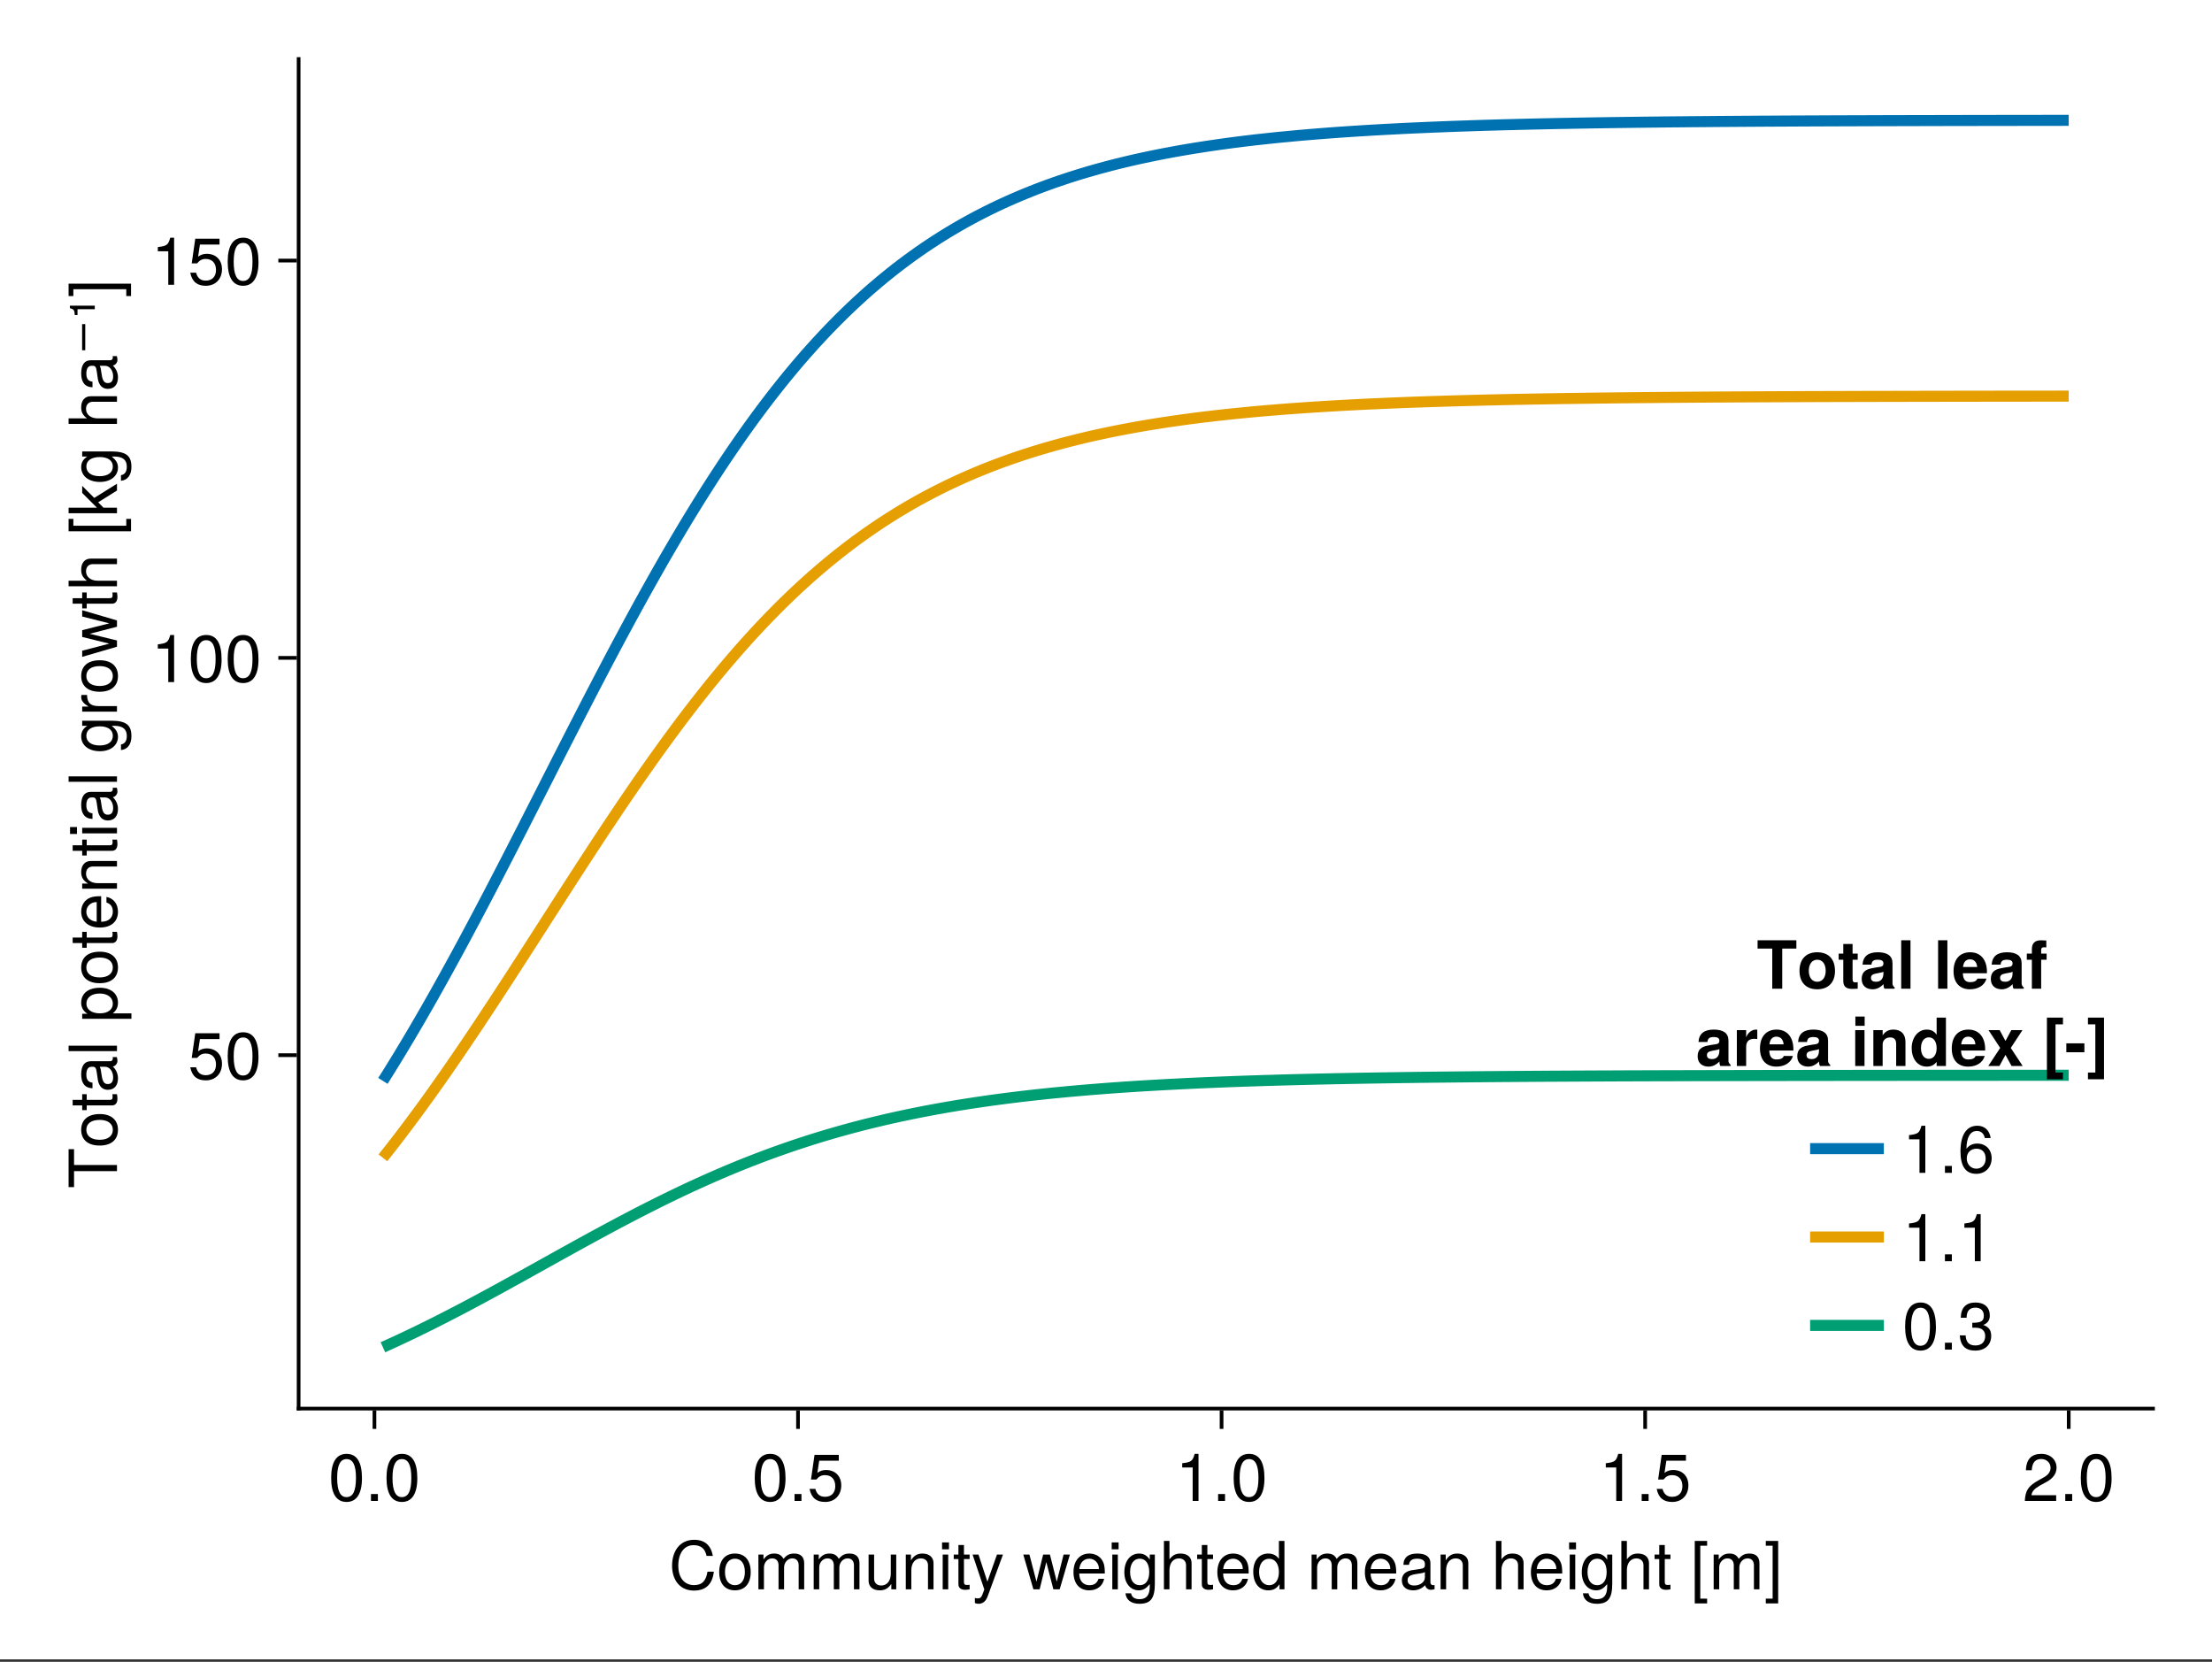 <?xml version="1.0" encoding="UTF-8"?>
<svg xmlns="http://www.w3.org/2000/svg" xmlns:xlink="http://www.w3.org/1999/xlink" width="450" height="338" viewBox="0 0 450 338">
<rect x="0" y="0" width="450" height="338" fill="#333333" stroke="none"/>
<defs>
<g>
<g id="glyph-0-0-4b26a637">
<path d="M 9.141 -3.594 C 8.844 -1.031 7.5 0.25 5.094 0.25 C 2.203 0.25 0.641 -1.938 0.641 -4.812 C 0.641 -7.688 2.156 -10.078 5.141 -10.078 C 7.297 -10.078 8.547 -8.953 8.938 -6.797 C 8.938 -6.797 7.656 -6.797 7.656 -6.797 C 7.344 -8.281 6.531 -8.984 5 -8.984 C 3.094 -8.984 1.906 -7.344 1.906 -4.812 C 1.906 -2.359 3.141 -0.859 5.109 -0.859 C 6.766 -0.859 7.547 -1.734 7.844 -3.594 C 7.844 -3.594 9.141 -3.594 9.141 -3.594 Z M 9.141 -3.594 "/>
</g>
<g id="glyph-0-1-4b26a637">
<path d="M 6.891 -3.484 C 6.891 -1.156 5.672 0.203 3.688 0.203 C 1.672 0.203 0.484 -1.156 0.484 -3.531 C 0.484 -5.906 1.688 -7.281 3.672 -7.281 C 5.703 -7.281 6.891 -5.922 6.891 -3.484 Z M 5.703 -3.5 C 5.703 -5.25 4.953 -6.234 3.688 -6.234 C 2.438 -6.234 1.656 -5.234 1.656 -3.531 C 1.656 -1.828 2.438 -0.844 3.688 -0.844 C 4.922 -0.844 5.703 -1.844 5.703 -3.5 Z M 5.703 -3.5 "/>
</g>
<g id="glyph-0-2-4b26a637">
<path d="M 10.266 0 C 10.266 0 9.141 0 9.141 0 C 9.141 0 9.141 -4.875 9.141 -4.875 C 9.141 -5.766 8.672 -6.297 7.844 -6.297 C 6.922 -6.297 6.172 -5.469 6.172 -4.438 C 6.172 -4.438 6.172 0 6.172 0 C 6.172 0 5.047 0 5.047 0 C 5.047 0 5.047 -4.875 5.047 -4.875 C 5.047 -5.781 4.578 -6.297 3.734 -6.297 C 2.828 -6.297 2.078 -5.469 2.078 -4.438 C 2.078 -4.438 2.078 0 2.078 0 C 2.078 0 0.953 0 0.953 0 C 0.953 0 0.953 -7.078 0.953 -7.078 C 0.953 -7.078 1.984 -7.078 1.984 -7.078 C 1.984 -7.078 1.984 -6.078 1.984 -6.078 C 2.594 -6.922 3.219 -7.281 4.156 -7.281 C 5.078 -7.281 5.641 -6.953 6.062 -6.203 C 6.719 -7 7.297 -7.281 8.234 -7.281 C 9.562 -7.281 10.266 -6.578 10.266 -5.312 C 10.266 -5.312 10.266 0 10.266 0 Z M 10.266 0 "/>
</g>
<g id="glyph-0-3-4b26a637">
<path d="M 6.5 0 C 6.5 0 5.5 0 5.5 0 C 5.5 0 5.5 -1.094 5.5 -1.094 C 4.828 -0.156 4.172 0.203 3.125 0.203 C 1.75 0.203 0.875 -0.547 0.875 -1.734 C 0.875 -1.734 0.875 -7.078 0.875 -7.078 C 0.875 -7.078 2 -7.078 2 -7.078 C 2 -7.078 2 -2.172 2 -2.172 C 2 -1.328 2.562 -0.781 3.453 -0.781 C 4.625 -0.781 5.391 -1.734 5.391 -3.172 C 5.391 -3.172 5.391 -7.078 5.391 -7.078 C 5.391 -7.078 6.5 -7.078 6.5 -7.078 C 6.5 -7.078 6.5 0 6.5 0 Z M 6.5 0 "/>
</g>
<g id="glyph-0-4-4b26a637">
<path d="M 6.578 0 C 6.578 0 5.453 0 5.453 0 C 5.453 0 5.453 -4.906 5.453 -4.906 C 5.453 -5.75 4.891 -6.297 4 -6.297 C 2.844 -6.297 2.062 -5.344 2.062 -3.906 C 2.062 -3.906 2.062 0 2.062 0 C 2.062 0 0.938 0 0.938 0 C 0.938 0 0.938 -7.078 0.938 -7.078 C 0.938 -7.078 1.984 -7.078 1.984 -7.078 C 1.984 -7.078 1.984 -5.891 1.984 -5.891 C 2.609 -6.875 3.281 -7.281 4.328 -7.281 C 5.703 -7.281 6.578 -6.516 6.578 -5.344 C 6.578 -5.344 6.578 0 6.578 0 Z M 6.578 0 "/>
</g>
<g id="glyph-0-5-4b26a637">
<path d="M 2.062 0 C 2.062 0 0.938 0 0.938 0 C 0.938 0 0.938 -7.078 0.938 -7.078 C 0.938 -7.078 2.062 -7.078 2.062 -7.078 C 2.062 -7.078 2.062 0 2.062 0 Z M 2.219 -8.141 C 2.219 -8.141 0.812 -8.141 0.812 -8.141 C 0.812 -8.141 0.812 -9.547 0.812 -9.547 C 0.812 -9.547 2.219 -9.547 2.219 -9.547 C 2.219 -9.547 2.219 -8.141 2.219 -8.141 Z M 2.219 -8.141 "/>
</g>
<g id="glyph-0-6-4b26a637">
<path d="M 3.422 0 C 3.047 0.062 2.781 0.094 2.516 0.094 C 1.641 0.094 1.141 -0.312 1.141 -1.031 C 1.141 -1.031 1.141 -6.156 1.141 -6.156 C 1.141 -6.156 0.188 -6.156 0.188 -6.156 C 0.188 -6.156 0.188 -7.078 0.188 -7.078 C 0.188 -7.078 1.141 -7.078 1.141 -7.078 C 1.141 -7.078 1.141 -9.016 1.141 -9.016 C 1.141 -9.016 2.266 -9.016 2.266 -9.016 C 2.266 -9.016 2.266 -7.078 2.266 -7.078 C 2.266 -7.078 3.422 -7.078 3.422 -7.078 C 3.422 -7.078 3.422 -6.156 3.422 -6.156 C 3.422 -6.156 2.266 -6.156 2.266 -6.156 C 2.266 -6.156 2.266 -1.531 2.266 -1.531 C 2.266 -1.031 2.406 -0.891 2.891 -0.891 C 3.109 -0.891 3.281 -0.906 3.422 -0.938 C 3.422 -0.938 3.422 0 3.422 0 Z M 3.422 0 "/>
</g>
<g id="glyph-0-7-4b26a637">
<path d="M 6.453 -7.078 C 6.453 -7.078 3.312 1.484 3.312 1.484 C 2.922 2.5 2.281 2.938 1.484 2.938 C 1.188 2.938 0.953 2.891 0.734 2.766 C 0.734 2.766 0.734 1.75 0.734 1.75 C 0.969 1.812 1.156 1.844 1.328 1.844 C 1.812 1.844 2.031 1.641 2.234 1.141 C 2.234 1.141 2.656 0.031 2.656 0.031 C 2.656 0.031 0.266 -7.078 0.266 -7.078 C 0.266 -7.078 1.469 -7.078 1.469 -7.078 C 1.469 -7.078 3.281 -1.562 3.281 -1.562 C 3.281 -1.562 5.234 -7.078 5.234 -7.078 C 5.234 -7.078 6.453 -7.078 6.453 -7.078 Z M 6.453 -7.078 "/>
</g>
<g id="glyph-0-8-4b26a637">
</g>
<g id="glyph-0-9-4b26a637">
<path d="M 9.562 -7.078 C 9.562 -7.078 7.484 0 7.484 0 C 7.484 0 6.203 0 6.203 0 C 6.203 0 4.766 -5.547 4.766 -5.547 C 4.766 -5.547 3.406 0 3.406 0 C 3.406 0 2.141 0 2.141 0 C 2.141 0 0.078 -7.078 0.078 -7.078 C 0.078 -7.078 1.328 -7.078 1.328 -7.078 C 1.328 -7.078 2.766 -1.562 2.766 -1.562 C 2.766 -1.562 4.125 -7.078 4.125 -7.078 C 4.125 -7.078 5.5 -7.078 5.5 -7.078 C 5.5 -7.078 6.891 -1.562 6.891 -1.562 C 6.891 -1.562 8.281 -7.078 8.281 -7.078 C 8.281 -7.078 9.562 -7.078 9.562 -7.078 Z M 9.562 -7.078 "/>
</g>
<g id="glyph-0-10-4b26a637">
<path d="M 6.922 -3.219 C 6.922 -3.219 1.719 -3.219 1.719 -3.219 C 1.734 -1.594 2.625 -0.844 3.797 -0.844 C 4.703 -0.844 5.328 -1.219 5.641 -2.141 C 5.641 -2.141 6.781 -2.141 6.781 -2.141 C 6.5 -0.719 5.375 0.203 3.75 0.203 C 1.766 0.203 0.547 -1.172 0.547 -3.5 C 0.547 -5.812 1.812 -7.281 3.781 -7.281 C 5.109 -7.281 6.188 -6.578 6.641 -5.406 C 6.844 -4.891 6.922 -4.234 6.922 -3.219 Z M 5.719 -4.219 C 5.719 -5.312 4.875 -6.234 3.766 -6.234 C 2.625 -6.234 1.844 -5.391 1.734 -4.125 C 1.734 -4.125 5.703 -4.125 5.703 -4.125 C 5.719 -4.156 5.719 -4.219 5.719 -4.219 Z M 5.719 -4.219 "/>
</g>
<g id="glyph-0-11-4b26a637">
<path d="M 7.219 -0.031 C 6.859 0.062 6.688 0.094 6.453 0.094 C 5.906 0.094 5.406 -0.297 5.297 -0.844 C 4.672 -0.172 3.797 0.203 2.891 0.203 C 1.453 0.203 0.562 -0.547 0.562 -1.844 C 0.562 -2.703 0.984 -3.328 1.812 -3.672 C 2.234 -3.844 2.484 -3.906 4.078 -4.109 C 4.969 -4.219 5.25 -4.422 5.25 -4.891 C 5.25 -4.891 5.25 -5.188 5.25 -5.188 C 5.25 -5.859 4.688 -6.234 3.672 -6.234 C 2.625 -6.234 2.109 -5.844 2.016 -4.984 C 2.016 -4.984 0.875 -4.984 0.875 -4.984 C 0.938 -6.609 2 -7.281 3.719 -7.281 C 5.453 -7.281 6.375 -6.594 6.375 -5.344 C 6.375 -5.344 6.375 -1.406 6.375 -1.406 C 6.375 -1.047 6.594 -0.844 6.984 -0.844 C 7.047 -0.844 7.094 -0.844 7.219 -0.875 C 7.219 -0.875 7.219 -0.031 7.219 -0.031 Z M 5.25 -2.438 C 5.25 -2.438 5.25 -3.5 5.25 -3.5 C 4.875 -3.328 4.625 -3.266 3.438 -3.109 C 2.234 -2.922 1.734 -2.609 1.734 -1.859 C 1.734 -1.094 2.25 -0.781 3.125 -0.781 C 4.219 -0.781 5.25 -1.438 5.25 -2.438 Z M 5.25 -2.438 "/>
</g>
<g id="glyph-0-12-4b26a637">
<path d="M 6.562 0 C 6.562 0 5.438 0 5.438 0 C 5.438 0 5.438 -4.906 5.438 -4.906 C 5.438 -5.828 4.781 -6.297 3.984 -6.297 C 2.828 -6.297 2.062 -5.344 2.062 -3.906 C 2.062 -3.906 2.062 0 2.062 0 C 2.062 0 0.938 0 0.938 0 C 0.938 0 0.938 -9.844 0.938 -9.844 C 0.938 -9.844 2.062 -9.844 2.062 -9.844 C 2.062 -9.844 2.062 -6.109 2.062 -6.109 C 2.734 -6.969 3.328 -7.281 4.328 -7.281 C 5.703 -7.281 6.562 -6.531 6.562 -5.344 C 6.562 -5.344 6.562 0 6.562 0 Z M 6.562 0 "/>
</g>
<g id="glyph-0-13-4b26a637">
<path d="M 6.594 -1.156 C 6.594 1.953 5.656 2.938 3.438 2.938 C 1.781 2.938 0.75 2.141 0.625 0.812 C 0.625 0.812 1.766 0.812 1.766 0.812 C 1.906 1.672 2.594 2 3.484 2 C 4.797 2 5.562 1.281 5.562 -0.594 C 5.562 -0.594 5.562 -1.062 5.562 -1.062 C 4.812 -0.172 4.203 0.203 3.312 0.203 C 1.641 0.203 0.391 -1.234 0.391 -3.469 C 0.391 -5.766 1.609 -7.281 3.406 -7.281 C 4.312 -7.281 5 -6.891 5.562 -6.047 C 5.562 -6.047 5.562 -7.078 5.562 -7.078 C 5.562 -7.078 6.594 -7.078 6.594 -7.078 C 6.594 -7.078 6.594 -1.156 6.594 -1.156 Z M 5.453 -3.5 C 5.453 -5.219 4.734 -6.234 3.531 -6.234 C 2.328 -6.234 1.562 -5.234 1.562 -3.531 C 1.562 -1.828 2.312 -0.844 3.531 -0.844 C 4.719 -0.844 5.453 -1.812 5.453 -3.5 Z M 5.453 -3.5 "/>
</g>
<g id="glyph-0-14-4b26a637">
<path d="M 2.828 2.859 C 2.828 2.859 0.312 2.859 0.312 2.859 C 0.312 2.859 0.312 1.891 0.312 1.891 C 0.312 1.891 1.703 1.891 1.703 1.891 C 1.703 1.891 1.703 -8.875 1.703 -8.875 C 1.703 -8.875 0.312 -8.875 0.312 -8.875 C 0.312 -8.875 0.312 -9.844 0.312 -9.844 C 0.312 -9.844 2.828 -9.844 2.828 -9.844 C 2.828 -9.844 2.828 2.859 2.828 2.859 Z M 2.828 2.859 "/>
</g>
<g id="glyph-0-15-4b26a637">
<path d="M 6.922 -3.172 C 6.922 -1.141 5.578 0.203 3.641 0.203 C 1.938 0.203 0.859 -0.547 0.469 -2.453 C 0.469 -2.453 1.656 -2.453 1.656 -2.453 C 1.938 -1.375 2.578 -0.844 3.625 -0.844 C 4.906 -0.844 5.703 -1.641 5.703 -3.016 C 5.703 -4.422 4.906 -5.25 3.625 -5.25 C 2.875 -5.25 2.422 -5.016 1.859 -4.359 C 1.859 -4.359 0.766 -4.359 0.766 -4.359 C 0.766 -4.359 1.484 -9.375 1.484 -9.375 C 1.484 -9.375 6.422 -9.375 6.422 -9.375 C 6.422 -9.375 6.422 -8.188 6.422 -8.188 C 6.422 -8.188 2.438 -8.188 2.438 -8.188 C 2.438 -8.188 2.062 -5.719 2.062 -5.719 C 2.625 -6.125 3.156 -6.297 3.828 -6.297 C 5.672 -6.297 6.922 -5.062 6.922 -3.172 Z M 6.922 -3.172 "/>
</g>
<g id="glyph-0-16-4b26a637">
<path d="M 6.844 -4.609 C 6.844 -1.453 5.734 0.203 3.719 0.203 C 1.656 0.203 0.578 -1.453 0.578 -4.688 C 0.578 -7.891 1.641 -9.578 3.719 -9.578 C 5.797 -9.578 6.844 -7.922 6.844 -4.609 Z M 5.625 -4.719 C 5.625 -7.281 5 -8.516 3.719 -8.516 C 2.438 -8.516 1.797 -7.297 1.797 -4.672 C 1.797 -2.047 2.438 -0.781 3.688 -0.781 C 5.016 -0.781 5.625 -2 5.625 -4.719 Z M 5.625 -4.719 "/>
</g>
<g id="glyph-1-0-4b26a637">
<path d="M 10.266 0 C 10.266 0 9.141 0 9.141 0 C 9.141 0 9.141 -4.875 9.141 -4.875 C 9.141 -5.766 8.672 -6.297 7.844 -6.297 C 6.922 -6.297 6.172 -5.469 6.172 -4.438 C 6.172 -4.438 6.172 0 6.172 0 C 6.172 0 5.047 0 5.047 0 C 5.047 0 5.047 -4.875 5.047 -4.875 C 5.047 -5.781 4.578 -6.297 3.734 -6.297 C 2.828 -6.297 2.078 -5.469 2.078 -4.438 C 2.078 -4.438 2.078 0 2.078 0 C 2.078 0 0.953 0 0.953 0 C 0.953 0 0.953 -7.078 0.953 -7.078 C 0.953 -7.078 1.984 -7.078 1.984 -7.078 C 1.984 -7.078 1.984 -6.078 1.984 -6.078 C 2.594 -6.922 3.219 -7.281 4.156 -7.281 C 5.078 -7.281 5.641 -6.953 6.062 -6.203 C 6.719 -7 7.297 -7.281 8.234 -7.281 C 9.562 -7.281 10.266 -6.578 10.266 -5.312 C 10.266 -5.312 10.266 0 10.266 0 Z M 10.266 0 "/>
</g>
<g id="glyph-1-1-4b26a637">
<path d="M 6.922 -3.219 C 6.922 -3.219 1.719 -3.219 1.719 -3.219 C 1.734 -1.594 2.625 -0.844 3.797 -0.844 C 4.703 -0.844 5.328 -1.219 5.641 -2.141 C 5.641 -2.141 6.781 -2.141 6.781 -2.141 C 6.5 -0.719 5.375 0.203 3.75 0.203 C 1.766 0.203 0.547 -1.172 0.547 -3.5 C 0.547 -5.812 1.812 -7.281 3.781 -7.281 C 5.109 -7.281 6.188 -6.578 6.641 -5.406 C 6.844 -4.891 6.922 -4.234 6.922 -3.219 Z M 5.719 -4.219 C 5.719 -5.312 4.875 -6.234 3.766 -6.234 C 2.625 -6.234 1.844 -5.391 1.734 -4.125 C 1.734 -4.125 5.703 -4.125 5.703 -4.125 C 5.719 -4.156 5.719 -4.219 5.719 -4.219 Z M 5.719 -4.219 "/>
</g>
<g id="glyph-1-2-4b26a637">
<path d="M 6.688 0 C 6.688 0 5.688 0 5.688 0 C 5.688 0 5.688 -1.047 5.688 -1.047 C 5.078 -0.156 4.406 0.203 3.422 0.203 C 1.531 0.203 0.344 -1.219 0.344 -3.609 C 0.344 -5.859 1.547 -7.281 3.391 -7.281 C 4.328 -7.281 5.094 -6.906 5.562 -6.188 C 5.562 -6.188 5.562 -9.844 5.562 -9.844 C 5.562 -9.844 6.688 -9.844 6.688 -9.844 C 6.688 -9.844 6.688 0 6.688 0 Z M 5.562 -3.516 C 5.562 -5.141 4.797 -6.219 3.578 -6.219 C 2.344 -6.219 1.531 -5.188 1.531 -3.531 C 1.531 -1.891 2.344 -0.844 3.594 -0.844 C 4.781 -0.844 5.562 -1.875 5.562 -3.516 Z M 5.562 -3.516 "/>
</g>
<g id="glyph-1-3-4b26a637">
</g>
<g id="glyph-1-4-4b26a637">
<path d="M 6.578 0 C 6.578 0 5.453 0 5.453 0 C 5.453 0 5.453 -4.906 5.453 -4.906 C 5.453 -5.75 4.891 -6.297 4 -6.297 C 2.844 -6.297 2.062 -5.344 2.062 -3.906 C 2.062 -3.906 2.062 0 2.062 0 C 2.062 0 0.938 0 0.938 0 C 0.938 0 0.938 -7.078 0.938 -7.078 C 0.938 -7.078 1.984 -7.078 1.984 -7.078 C 1.984 -7.078 1.984 -5.891 1.984 -5.891 C 2.609 -6.875 3.281 -7.281 4.328 -7.281 C 5.703 -7.281 6.578 -6.516 6.578 -5.344 C 6.578 -5.344 6.578 0 6.578 0 Z M 6.578 0 "/>
</g>
<g id="glyph-1-5-4b26a637">
<path d="M 3.422 0 C 3.047 0.062 2.781 0.094 2.516 0.094 C 1.641 0.094 1.141 -0.312 1.141 -1.031 C 1.141 -1.031 1.141 -6.156 1.141 -6.156 C 1.141 -6.156 0.188 -6.156 0.188 -6.156 C 0.188 -6.156 0.188 -7.078 0.188 -7.078 C 0.188 -7.078 1.141 -7.078 1.141 -7.078 C 1.141 -7.078 1.141 -9.016 1.141 -9.016 C 1.141 -9.016 2.266 -9.016 2.266 -9.016 C 2.266 -9.016 2.266 -7.078 2.266 -7.078 C 2.266 -7.078 3.422 -7.078 3.422 -7.078 C 3.422 -7.078 3.422 -6.156 3.422 -6.156 C 3.422 -6.156 2.266 -6.156 2.266 -6.156 C 2.266 -6.156 2.266 -1.531 2.266 -1.531 C 2.266 -1.031 2.406 -0.891 2.891 -0.891 C 3.109 -0.891 3.281 -0.906 3.422 -0.938 C 3.422 -0.938 3.422 0 3.422 0 Z M 3.422 0 "/>
</g>
<g id="glyph-1-6-4b26a637">
<path d="M 3.375 2.859 C 3.375 2.859 0.859 2.859 0.859 2.859 C 0.859 2.859 0.859 -9.844 0.859 -9.844 C 0.859 -9.844 3.375 -9.844 3.375 -9.844 C 3.375 -9.844 3.375 -8.875 3.375 -8.875 C 3.375 -8.875 1.984 -8.875 1.984 -8.875 C 1.984 -8.875 1.984 1.891 1.984 1.891 C 1.984 1.891 3.375 1.891 3.375 1.891 C 3.375 1.891 3.375 2.859 3.375 2.859 Z M 3.375 2.859 "/>
</g>
<g id="glyph-2-0-4b26a637">
<path d="M 6.594 -1.156 C 6.594 1.953 5.656 2.938 3.438 2.938 C 1.781 2.938 0.75 2.141 0.625 0.812 C 0.625 0.812 1.766 0.812 1.766 0.812 C 1.906 1.672 2.594 2 3.484 2 C 4.797 2 5.562 1.281 5.562 -0.594 C 5.562 -0.594 5.562 -1.062 5.562 -1.062 C 4.812 -0.172 4.203 0.203 3.312 0.203 C 1.641 0.203 0.391 -1.234 0.391 -3.469 C 0.391 -5.766 1.609 -7.281 3.406 -7.281 C 4.312 -7.281 5 -6.891 5.562 -6.047 C 5.562 -6.047 5.562 -7.078 5.562 -7.078 C 5.562 -7.078 6.594 -7.078 6.594 -7.078 C 6.594 -7.078 6.594 -1.156 6.594 -1.156 Z M 5.453 -3.5 C 5.453 -5.219 4.734 -6.234 3.531 -6.234 C 2.328 -6.234 1.562 -5.234 1.562 -3.531 C 1.562 -1.828 2.312 -0.844 3.531 -0.844 C 4.719 -0.844 5.453 -1.812 5.453 -3.5 Z M 5.453 -3.5 "/>
</g>
<g id="glyph-2-1-4b26a637">
<path d="M 6.562 0 C 6.562 0 5.438 0 5.438 0 C 5.438 0 5.438 -4.906 5.438 -4.906 C 5.438 -5.828 4.781 -6.297 3.984 -6.297 C 2.828 -6.297 2.062 -5.344 2.062 -3.906 C 2.062 -3.906 2.062 0 2.062 0 C 2.062 0 0.938 0 0.938 0 C 0.938 0 0.938 -9.844 0.938 -9.844 C 0.938 -9.844 2.062 -9.844 2.062 -9.844 C 2.062 -9.844 2.062 -6.109 2.062 -6.109 C 2.734 -6.969 3.328 -7.281 4.328 -7.281 C 5.703 -7.281 6.562 -6.531 6.562 -5.344 C 6.562 -5.344 6.562 0 6.562 0 Z M 6.562 0 "/>
</g>
<g id="glyph-3-0-4b26a637">
<path d="M 6.844 -4.609 C 6.844 -1.453 5.734 0.203 3.719 0.203 C 1.656 0.203 0.578 -1.453 0.578 -4.688 C 0.578 -7.891 1.641 -9.578 3.719 -9.578 C 5.797 -9.578 6.844 -7.922 6.844 -4.609 Z M 5.625 -4.719 C 5.625 -7.281 5 -8.516 3.719 -8.516 C 2.438 -8.516 1.797 -7.297 1.797 -4.672 C 1.797 -2.047 2.438 -0.781 3.688 -0.781 C 5.016 -0.781 5.625 -2 5.625 -4.719 Z M 5.625 -4.719 "/>
</g>
<g id="glyph-3-1-4b26a637">
<path d="M 2.578 0 C 2.578 0 1.172 0 1.172 0 C 1.172 0 1.172 -1.406 1.172 -1.406 C 1.172 -1.406 2.578 -1.406 2.578 -1.406 C 2.578 -1.406 2.578 0 2.578 0 Z M 2.578 0 "/>
</g>
<g id="glyph-3-2-4b26a637">
<path d="M 4.688 0 C 4.688 0 3.5 0 3.5 0 C 3.5 0 3.5 -6.812 3.5 -6.812 C 3.5 -6.812 1.375 -6.812 1.375 -6.812 C 1.375 -6.812 1.375 -7.672 1.375 -7.672 C 3.219 -7.891 3.484 -8.094 3.906 -9.578 C 3.906 -9.578 4.688 -9.578 4.688 -9.578 C 4.688 -9.578 4.688 0 4.688 0 Z M 4.688 0 "/>
</g>
<g id="glyph-3-3-4b26a637">
<path d="M 6.922 -2.969 C 6.922 -1.094 5.609 0.203 3.797 0.203 C 1.609 0.203 0.578 -1.375 0.578 -4.359 C 0.578 -7.688 1.781 -9.578 4.016 -9.578 C 5.469 -9.578 6.5 -8.641 6.719 -7.078 C 6.719 -7.078 5.531 -7.078 5.531 -7.078 C 5.344 -7.984 4.766 -8.516 3.922 -8.516 C 2.562 -8.516 1.812 -7.219 1.797 -4.891 C 2.312 -5.594 3.047 -5.953 4 -5.953 C 5.703 -5.953 6.922 -4.75 6.922 -2.969 Z M 5.703 -2.875 C 5.703 -4.156 5 -4.906 3.844 -4.906 C 2.672 -4.906 1.859 -4.125 1.859 -2.938 C 1.859 -1.719 2.703 -0.844 3.812 -0.844 C 4.906 -0.844 5.703 -1.672 5.703 -2.875 Z M 5.703 -2.875 "/>
</g>
<g id="glyph-3-4-4b26a637">
<path d="M 6.828 -2.781 C 6.828 -0.969 5.562 0.203 3.594 0.203 C 1.641 0.203 0.578 -0.75 0.438 -2.891 C 0.438 -2.891 1.625 -2.891 1.625 -2.891 C 1.703 -1.5 2.328 -0.844 3.625 -0.844 C 4.875 -0.844 5.609 -1.562 5.609 -2.766 C 5.609 -3.828 4.938 -4.453 3.625 -4.453 C 3.625 -4.453 2.984 -4.453 2.984 -4.453 C 2.984 -4.453 2.984 -5.453 2.984 -5.453 C 4.891 -5.453 5.328 -5.875 5.328 -6.906 C 5.328 -7.906 4.703 -8.531 3.641 -8.531 C 2.438 -8.531 1.844 -7.891 1.828 -6.484 C 1.828 -6.484 0.641 -6.484 0.641 -6.484 C 0.672 -8.516 1.703 -9.578 3.625 -9.578 C 5.453 -9.578 6.547 -8.594 6.547 -6.938 C 6.547 -5.984 6.109 -5.359 5.219 -5.016 C 6.359 -4.609 6.828 -3.938 6.828 -2.781 Z M 6.828 -2.781 "/>
</g>
<g id="glyph-4-0-4b26a637">
<path d="M 6.844 -4.609 C 6.844 -1.453 5.734 0.203 3.719 0.203 C 1.656 0.203 0.578 -1.453 0.578 -4.688 C 0.578 -7.891 1.641 -9.578 3.719 -9.578 C 5.797 -9.578 6.844 -7.922 6.844 -4.609 Z M 5.625 -4.719 C 5.625 -7.281 5 -8.516 3.719 -8.516 C 2.438 -8.516 1.797 -7.297 1.797 -4.672 C 1.797 -2.047 2.438 -0.781 3.688 -0.781 C 5.016 -0.781 5.625 -2 5.625 -4.719 Z M 5.625 -4.719 "/>
</g>
<g id="glyph-4-1-4b26a637">
<path d="M 4.688 0 C 4.688 0 3.5 0 3.5 0 C 3.5 0 3.5 -6.812 3.5 -6.812 C 3.5 -6.812 1.375 -6.812 1.375 -6.812 C 1.375 -6.812 1.375 -7.672 1.375 -7.672 C 3.219 -7.891 3.484 -8.094 3.906 -9.578 C 3.906 -9.578 4.688 -9.578 4.688 -9.578 C 4.688 -9.578 4.688 0 4.688 0 Z M 4.688 0 "/>
</g>
<g id="glyph-4-2-4b26a637">
<path d="M 2.578 0 C 2.578 0 1.172 0 1.172 0 C 1.172 0 1.172 -1.406 1.172 -1.406 C 1.172 -1.406 2.578 -1.406 2.578 -1.406 C 2.578 -1.406 2.578 0 2.578 0 Z M 2.578 0 "/>
</g>
<g id="glyph-4-3-4b26a637">
<path d="M 6.922 -3.172 C 6.922 -1.141 5.578 0.203 3.641 0.203 C 1.938 0.203 0.859 -0.547 0.469 -2.453 C 0.469 -2.453 1.656 -2.453 1.656 -2.453 C 1.938 -1.375 2.578 -0.844 3.625 -0.844 C 4.906 -0.844 5.703 -1.641 5.703 -3.016 C 5.703 -4.422 4.906 -5.25 3.625 -5.25 C 2.875 -5.25 2.422 -5.016 1.859 -4.359 C 1.859 -4.359 0.766 -4.359 0.766 -4.359 C 0.766 -4.359 1.484 -9.375 1.484 -9.375 C 1.484 -9.375 6.422 -9.375 6.422 -9.375 C 6.422 -9.375 6.422 -8.188 6.422 -8.188 C 6.422 -8.188 2.438 -8.188 2.438 -8.188 C 2.438 -8.188 2.062 -5.719 2.062 -5.719 C 2.625 -6.125 3.156 -6.297 3.828 -6.297 C 5.672 -6.297 6.922 -5.062 6.922 -3.172 Z M 6.922 -3.172 "/>
</g>
<g id="glyph-5-0-4b26a637">
<path d="M 2.578 0 C 2.578 0 1.172 0 1.172 0 C 1.172 0 1.172 -1.406 1.172 -1.406 C 1.172 -1.406 2.578 -1.406 2.578 -1.406 C 2.578 -1.406 2.578 0 2.578 0 Z M 2.578 0 "/>
</g>
<g id="glyph-5-1-4b26a637">
<path d="M 6.922 -3.172 C 6.922 -1.141 5.578 0.203 3.641 0.203 C 1.938 0.203 0.859 -0.547 0.469 -2.453 C 0.469 -2.453 1.656 -2.453 1.656 -2.453 C 1.938 -1.375 2.578 -0.844 3.625 -0.844 C 4.906 -0.844 5.703 -1.641 5.703 -3.016 C 5.703 -4.422 4.906 -5.25 3.625 -5.25 C 2.875 -5.25 2.422 -5.016 1.859 -4.359 C 1.859 -4.359 0.766 -4.359 0.766 -4.359 C 0.766 -4.359 1.484 -9.375 1.484 -9.375 C 1.484 -9.375 6.422 -9.375 6.422 -9.375 C 6.422 -9.375 6.422 -8.188 6.422 -8.188 C 6.422 -8.188 2.438 -8.188 2.438 -8.188 C 2.438 -8.188 2.062 -5.719 2.062 -5.719 C 2.625 -6.125 3.156 -6.297 3.828 -6.297 C 5.672 -6.297 6.922 -5.062 6.922 -3.172 Z M 6.922 -3.172 "/>
</g>
<g id="glyph-6-0-4b26a637">
<path d="M 6.906 -6.766 C 6.906 -5.594 6.203 -4.594 4.875 -3.875 C 4.875 -3.875 3.531 -3.141 3.531 -3.141 C 2.344 -2.453 1.922 -1.953 1.797 -1.172 C 1.797 -1.172 6.828 -1.172 6.828 -1.172 C 6.828 -1.172 6.828 0 6.828 0 C 6.828 0 0.453 0 0.453 0 C 0.562 -2.109 1.141 -3.016 3.141 -4.141 C 3.141 -4.141 4.391 -4.844 4.391 -4.844 C 5.234 -5.328 5.688 -5.984 5.688 -6.734 C 5.688 -7.766 4.875 -8.531 3.797 -8.531 C 2.625 -8.531 1.953 -7.859 1.859 -6.25 C 1.859 -6.25 0.672 -6.25 0.672 -6.25 C 0.75 -8.578 1.875 -9.578 3.828 -9.578 C 5.641 -9.578 6.906 -8.391 6.906 -6.766 Z M 6.906 -6.766 "/>
</g>
<g id="glyph-6-1-4b26a637">
<path d="M 2.578 0 C 2.578 0 1.172 0 1.172 0 C 1.172 0 1.172 -1.406 1.172 -1.406 C 1.172 -1.406 2.578 -1.406 2.578 -1.406 C 2.578 -1.406 2.578 0 2.578 0 Z M 2.578 0 "/>
</g>
<g id="glyph-7-0-4b26a637">
<path d="M -8.734 -8 C -8.734 -8 -8.734 -4.781 -8.734 -4.781 C -8.734 -4.781 0 -4.781 0 -4.781 C 0 -4.781 0 -3.531 0 -3.531 C 0 -3.531 -8.734 -3.531 -8.734 -3.531 C -8.734 -3.531 -8.734 -0.281 -8.734 -0.281 C -8.734 -0.281 -9.844 -0.281 -9.844 -0.281 C -9.844 -0.281 -9.844 -8 -9.844 -8 C -9.844 -8 -8.734 -8 -8.734 -8 Z M -8.734 -8 "/>
</g>
<g id="glyph-8-0-4b26a637">
<path d="M -3.484 -6.891 C -1.156 -6.891 0.203 -5.672 0.203 -3.688 C 0.203 -1.672 -1.156 -0.484 -3.531 -0.484 C -5.906 -0.484 -7.281 -1.688 -7.281 -3.672 C -7.281 -5.703 -5.922 -6.891 -3.484 -6.891 Z M -3.5 -5.703 C -5.25 -5.703 -6.234 -4.953 -6.234 -3.688 C -6.234 -2.438 -5.234 -1.656 -3.531 -1.656 C -1.828 -1.656 -0.844 -2.438 -0.844 -3.688 C -0.844 -4.922 -1.844 -5.703 -3.5 -5.703 Z M -3.5 -5.703 "/>
</g>
<g id="glyph-8-1-4b26a637">
<path d="M 0 -3.422 C 0.062 -3.047 0.094 -2.781 0.094 -2.516 C 0.094 -1.641 -0.312 -1.141 -1.031 -1.141 C -1.031 -1.141 -6.156 -1.141 -6.156 -1.141 C -6.156 -1.141 -6.156 -0.188 -6.156 -0.188 C -6.156 -0.188 -7.078 -0.188 -7.078 -0.188 C -7.078 -0.188 -7.078 -1.141 -7.078 -1.141 C -7.078 -1.141 -9.016 -1.141 -9.016 -1.141 C -9.016 -1.141 -9.016 -2.266 -9.016 -2.266 C -9.016 -2.266 -7.078 -2.266 -7.078 -2.266 C -7.078 -2.266 -7.078 -3.422 -7.078 -3.422 C -7.078 -3.422 -6.156 -3.422 -6.156 -3.422 C -6.156 -3.422 -6.156 -2.266 -6.156 -2.266 C -6.156 -2.266 -1.531 -2.266 -1.531 -2.266 C -1.031 -2.266 -0.891 -2.406 -0.891 -2.891 C -0.891 -3.109 -0.906 -3.281 -0.938 -3.422 C -0.938 -3.422 0 -3.422 0 -3.422 Z M 0 -3.422 "/>
</g>
<g id="glyph-8-2-4b26a637">
<path d="M -0.031 -7.219 C 0.062 -6.859 0.094 -6.688 0.094 -6.453 C 0.094 -5.906 -0.297 -5.406 -0.844 -5.297 C -0.172 -4.672 0.203 -3.797 0.203 -2.891 C 0.203 -1.453 -0.547 -0.562 -1.844 -0.562 C -2.703 -0.562 -3.328 -0.984 -3.672 -1.812 C -3.844 -2.234 -3.906 -2.484 -4.109 -4.078 C -4.219 -4.969 -4.422 -5.25 -4.891 -5.25 C -4.891 -5.25 -5.188 -5.25 -5.188 -5.25 C -5.859 -5.25 -6.234 -4.688 -6.234 -3.672 C -6.234 -2.625 -5.844 -2.109 -4.984 -2.016 C -4.984 -2.016 -4.984 -0.875 -4.984 -0.875 C -6.609 -0.938 -7.281 -2 -7.281 -3.719 C -7.281 -5.453 -6.594 -6.375 -5.344 -6.375 C -5.344 -6.375 -1.406 -6.375 -1.406 -6.375 C -1.047 -6.375 -0.844 -6.594 -0.844 -6.984 C -0.844 -7.047 -0.844 -7.094 -0.875 -7.219 C -0.875 -7.219 -0.031 -7.219 -0.031 -7.219 Z M -2.438 -5.25 C -2.438 -5.25 -3.5 -5.25 -3.5 -5.25 C -3.328 -4.875 -3.266 -4.625 -3.109 -3.438 C -2.922 -2.234 -2.609 -1.734 -1.859 -1.734 C -1.094 -1.734 -0.781 -2.25 -0.781 -3.125 C -0.781 -4.219 -1.438 -5.25 -2.438 -5.25 Z M -2.438 -5.25 "/>
</g>
<g id="glyph-9-0-4b26a637">
<path d="M 0 -2.031 C 0 -2.031 0 -0.922 0 -0.922 C 0 -0.922 -9.844 -0.922 -9.844 -0.922 C -9.844 -0.922 -9.844 -2.031 -9.844 -2.031 C -9.844 -2.031 0 -2.031 0 -2.031 Z M 0 -2.031 "/>
</g>
<g id="glyph-10-0-4b26a637">
</g>
<g id="glyph-10-1-4b26a637">
<path d="M -3.469 -7.062 C -1.219 -7.062 0.203 -5.859 0.203 -4.031 C 0.203 -3.125 -0.125 -2.453 -0.844 -1.859 C -0.844 -1.859 2.938 -1.859 2.938 -1.859 C 2.938 -1.859 2.938 -0.75 2.938 -0.75 C 2.938 -0.75 -7.078 -0.75 -7.078 -0.75 C -7.078 -0.75 -7.078 -1.766 -7.078 -1.766 C -7.078 -1.766 -6 -1.766 -6 -1.766 C -6.844 -2.297 -7.281 -3.062 -7.281 -4.016 C -7.281 -5.906 -5.844 -7.062 -3.469 -7.062 Z M -3.5 -5.891 C -5.188 -5.891 -6.219 -5.078 -6.219 -3.828 C -6.219 -2.641 -5.141 -1.859 -3.484 -1.859 C -1.828 -1.859 -0.844 -2.641 -0.844 -3.828 C -0.844 -5.062 -1.891 -5.891 -3.5 -5.891 Z M -3.5 -5.891 "/>
</g>
<g id="glyph-11-0-4b26a637">
<path d="M -3.484 -6.891 C -1.156 -6.891 0.203 -5.672 0.203 -3.688 C 0.203 -1.672 -1.156 -0.484 -3.531 -0.484 C -5.906 -0.484 -7.281 -1.688 -7.281 -3.672 C -7.281 -5.703 -5.922 -6.891 -3.484 -6.891 Z M -3.5 -5.703 C -5.25 -5.703 -6.234 -4.953 -6.234 -3.688 C -6.234 -2.438 -5.234 -1.656 -3.531 -1.656 C -1.828 -1.656 -0.844 -2.438 -0.844 -3.688 C -0.844 -4.922 -1.844 -5.703 -3.5 -5.703 Z M -3.5 -5.703 "/>
</g>
<g id="glyph-11-1-4b26a637">
<path d="M 0 -3.422 C 0.062 -3.047 0.094 -2.781 0.094 -2.516 C 0.094 -1.641 -0.312 -1.141 -1.031 -1.141 C -1.031 -1.141 -6.156 -1.141 -6.156 -1.141 C -6.156 -1.141 -6.156 -0.188 -6.156 -0.188 C -6.156 -0.188 -7.078 -0.188 -7.078 -0.188 C -7.078 -0.188 -7.078 -1.141 -7.078 -1.141 C -7.078 -1.141 -9.016 -1.141 -9.016 -1.141 C -9.016 -1.141 -9.016 -2.266 -9.016 -2.266 C -9.016 -2.266 -7.078 -2.266 -7.078 -2.266 C -7.078 -2.266 -7.078 -3.422 -7.078 -3.422 C -7.078 -3.422 -6.156 -3.422 -6.156 -3.422 C -6.156 -3.422 -6.156 -2.266 -6.156 -2.266 C -6.156 -2.266 -1.531 -2.266 -1.531 -2.266 C -1.031 -2.266 -0.891 -2.406 -0.891 -2.891 C -0.891 -3.109 -0.906 -3.281 -0.938 -3.422 C -0.938 -3.422 0 -3.422 0 -3.422 Z M 0 -3.422 "/>
</g>
<g id="glyph-12-0-4b26a637">
<path d="M -3.219 -6.922 C -3.219 -6.922 -3.219 -1.719 -3.219 -1.719 C -1.594 -1.734 -0.844 -2.625 -0.844 -3.797 C -0.844 -4.703 -1.219 -5.328 -2.141 -5.641 C -2.141 -5.641 -2.141 -6.781 -2.141 -6.781 C -0.719 -6.5 0.203 -5.375 0.203 -3.75 C 0.203 -1.766 -1.172 -0.547 -3.5 -0.547 C -5.812 -0.547 -7.281 -1.812 -7.281 -3.781 C -7.281 -5.109 -6.578 -6.188 -5.406 -6.641 C -4.891 -6.844 -4.234 -6.922 -3.219 -6.922 Z M -4.219 -5.719 C -5.312 -5.719 -6.234 -4.875 -6.234 -3.766 C -6.234 -2.625 -5.391 -1.844 -4.125 -1.734 C -4.125 -1.734 -4.125 -5.703 -4.125 -5.703 C -4.156 -5.719 -4.219 -5.719 -4.219 -5.719 Z M -4.219 -5.719 "/>
</g>
<g id="glyph-13-0-4b26a637">
<path d="M 0 -6.578 C 0 -6.578 0 -5.453 0 -5.453 C 0 -5.453 -4.906 -5.453 -4.906 -5.453 C -5.75 -5.453 -6.297 -4.891 -6.297 -4 C -6.297 -2.844 -5.344 -2.062 -3.906 -2.062 C -3.906 -2.062 0 -2.062 0 -2.062 C 0 -2.062 0 -0.938 0 -0.938 C 0 -0.938 -7.078 -0.938 -7.078 -0.938 C -7.078 -0.938 -7.078 -1.984 -7.078 -1.984 C -7.078 -1.984 -5.891 -1.984 -5.891 -1.984 C -6.875 -2.609 -7.281 -3.281 -7.281 -4.328 C -7.281 -5.703 -6.516 -6.578 -5.344 -6.578 C -5.344 -6.578 0 -6.578 0 -6.578 Z M 0 -6.578 "/>
</g>
<g id="glyph-13-1-4b26a637">
<path d="M 0 -3.422 C 0.062 -3.047 0.094 -2.781 0.094 -2.516 C 0.094 -1.641 -0.312 -1.141 -1.031 -1.141 C -1.031 -1.141 -6.156 -1.141 -6.156 -1.141 C -6.156 -1.141 -6.156 -0.188 -6.156 -0.188 C -6.156 -0.188 -7.078 -0.188 -7.078 -0.188 C -7.078 -0.188 -7.078 -1.141 -7.078 -1.141 C -7.078 -1.141 -9.016 -1.141 -9.016 -1.141 C -9.016 -1.141 -9.016 -2.266 -9.016 -2.266 C -9.016 -2.266 -7.078 -2.266 -7.078 -2.266 C -7.078 -2.266 -7.078 -3.422 -7.078 -3.422 C -7.078 -3.422 -6.156 -3.422 -6.156 -3.422 C -6.156 -3.422 -6.156 -2.266 -6.156 -2.266 C -6.156 -2.266 -1.531 -2.266 -1.531 -2.266 C -1.031 -2.266 -0.891 -2.406 -0.891 -2.891 C -0.891 -3.109 -0.906 -3.281 -0.938 -3.422 C -0.938 -3.422 0 -3.422 0 -3.422 Z M 0 -3.422 "/>
</g>
<g id="glyph-13-2-4b26a637">
<path d="M 0 -2.031 C 0 -2.031 0 -0.922 0 -0.922 C 0 -0.922 -9.844 -0.922 -9.844 -0.922 C -9.844 -0.922 -9.844 -2.031 -9.844 -2.031 C -9.844 -2.031 0 -2.031 0 -2.031 Z M 0 -2.031 "/>
</g>
<g id="glyph-13-3-4b26a637">
<path d="M -6.094 -4.328 C -6.062 -2.594 -5.266 -2.062 -3.672 -2.062 C -3.672 -2.062 0 -2.062 0 -2.062 C 0 -2.062 0 -0.938 0 -0.938 C 0 -0.938 -7.078 -0.938 -7.078 -0.938 C -7.078 -0.938 -7.078 -1.969 -7.078 -1.969 C -7.078 -1.969 -5.797 -1.969 -5.797 -1.969 C -6.844 -2.625 -7.281 -3.172 -7.281 -3.906 C -7.281 -4.047 -7.266 -4.141 -7.234 -4.328 C -7.234 -4.328 -6.094 -4.328 -6.094 -4.328 Z M -6.094 -4.328 "/>
</g>
<g id="glyph-14-0-4b26a637">
<path d="M 0 -2.062 C 0 -2.062 0 -0.938 0 -0.938 C 0 -0.938 -7.078 -0.938 -7.078 -0.938 C -7.078 -0.938 -7.078 -2.062 -7.078 -2.062 C -7.078 -2.062 0 -2.062 0 -2.062 Z M -8.141 -2.219 C -8.141 -2.219 -8.141 -0.812 -8.141 -0.812 C -8.141 -0.812 -9.547 -0.812 -9.547 -0.812 C -9.547 -0.812 -9.547 -2.219 -9.547 -2.219 C -9.547 -2.219 -8.141 -2.219 -8.141 -2.219 Z M -8.141 -2.219 "/>
</g>
<g id="glyph-15-0-4b26a637">
<path d="M -0.031 -7.219 C 0.062 -6.859 0.094 -6.688 0.094 -6.453 C 0.094 -5.906 -0.297 -5.406 -0.844 -5.297 C -0.172 -4.672 0.203 -3.797 0.203 -2.891 C 0.203 -1.453 -0.547 -0.562 -1.844 -0.562 C -2.703 -0.562 -3.328 -0.984 -3.672 -1.812 C -3.844 -2.234 -3.906 -2.484 -4.109 -4.078 C -4.219 -4.969 -4.422 -5.25 -4.891 -5.25 C -4.891 -5.25 -5.188 -5.25 -5.188 -5.25 C -5.859 -5.25 -6.234 -4.688 -6.234 -3.672 C -6.234 -2.625 -5.844 -2.109 -4.984 -2.016 C -4.984 -2.016 -4.984 -0.875 -4.984 -0.875 C -6.609 -0.938 -7.281 -2 -7.281 -3.719 C -7.281 -5.453 -6.594 -6.375 -5.344 -6.375 C -5.344 -6.375 -1.406 -6.375 -1.406 -6.375 C -1.047 -6.375 -0.844 -6.594 -0.844 -6.984 C -0.844 -7.047 -0.844 -7.094 -0.875 -7.219 C -0.875 -7.219 -0.031 -7.219 -0.031 -7.219 Z M -2.438 -5.25 C -2.438 -5.25 -3.5 -5.25 -3.5 -5.25 C -3.328 -4.875 -3.266 -4.625 -3.109 -3.438 C -2.922 -2.234 -2.609 -1.734 -1.859 -1.734 C -1.094 -1.734 -0.781 -2.25 -0.781 -3.125 C -0.781 -4.219 -1.438 -5.25 -2.438 -5.25 Z M -2.438 -5.25 "/>
</g>
<g id="glyph-15-1-4b26a637">
<path d="M -3.484 -6.891 C -1.156 -6.891 0.203 -5.672 0.203 -3.688 C 0.203 -1.672 -1.156 -0.484 -3.531 -0.484 C -5.906 -0.484 -7.281 -1.688 -7.281 -3.672 C -7.281 -5.703 -5.922 -6.891 -3.484 -6.891 Z M -3.5 -5.703 C -5.25 -5.703 -6.234 -4.953 -6.234 -3.688 C -6.234 -2.438 -5.234 -1.656 -3.531 -1.656 C -1.828 -1.656 -0.844 -2.438 -0.844 -3.688 C -0.844 -4.922 -1.844 -5.703 -3.5 -5.703 Z M -3.5 -5.703 "/>
</g>
<g id="glyph-15-2-4b26a637">
<path d="M -7.078 -9.562 C -7.078 -9.562 0 -7.484 0 -7.484 C 0 -7.484 0 -6.203 0 -6.203 C 0 -6.203 -5.547 -4.766 -5.547 -4.766 C -5.547 -4.766 0 -3.406 0 -3.406 C 0 -3.406 0 -2.141 0 -2.141 C 0 -2.141 -7.078 -0.078 -7.078 -0.078 C -7.078 -0.078 -7.078 -1.328 -7.078 -1.328 C -7.078 -1.328 -1.562 -2.766 -1.562 -2.766 C -1.562 -2.766 -7.078 -4.125 -7.078 -4.125 C -7.078 -4.125 -7.078 -5.5 -7.078 -5.5 C -7.078 -5.5 -1.562 -6.891 -1.562 -6.891 C -1.562 -6.891 -7.078 -8.281 -7.078 -8.281 C -7.078 -8.281 -7.078 -9.562 -7.078 -9.562 Z M -7.078 -9.562 "/>
</g>
<g id="glyph-15-3-4b26a637">
<path d="M 0 -3.422 C 0.062 -3.047 0.094 -2.781 0.094 -2.516 C 0.094 -1.641 -0.312 -1.141 -1.031 -1.141 C -1.031 -1.141 -6.156 -1.141 -6.156 -1.141 C -6.156 -1.141 -6.156 -0.188 -6.156 -0.188 C -6.156 -0.188 -7.078 -0.188 -7.078 -0.188 C -7.078 -0.188 -7.078 -1.141 -7.078 -1.141 C -7.078 -1.141 -9.016 -1.141 -9.016 -1.141 C -9.016 -1.141 -9.016 -2.266 -9.016 -2.266 C -9.016 -2.266 -7.078 -2.266 -7.078 -2.266 C -7.078 -2.266 -7.078 -3.422 -7.078 -3.422 C -7.078 -3.422 -6.156 -3.422 -6.156 -3.422 C -6.156 -3.422 -6.156 -2.266 -6.156 -2.266 C -6.156 -2.266 -1.531 -2.266 -1.531 -2.266 C -1.031 -2.266 -0.891 -2.406 -0.891 -2.891 C -0.891 -3.109 -0.906 -3.281 -0.938 -3.422 C -0.938 -3.422 0 -3.422 0 -3.422 Z M 0 -3.422 "/>
</g>
<g id="glyph-15-4-4b26a637">
</g>
<g id="glyph-15-5-4b26a637">
<path d="M 0 -6.781 C 0 -6.781 0 -5.391 0 -5.391 C 0 -5.391 -3.828 -3 -3.828 -3 C -3.828 -3 -2.75 -1.906 -2.75 -1.906 C -2.75 -1.906 0 -1.906 0 -1.906 C 0 -1.906 0 -0.781 0 -0.781 C 0 -0.781 -9.844 -0.781 -9.844 -0.781 C -9.844 -0.781 -9.844 -1.906 -9.844 -1.906 C -9.844 -1.906 -4.078 -1.906 -4.078 -1.906 C -4.078 -1.906 -7.078 -4.906 -7.078 -4.906 C -7.078 -4.906 -7.078 -6.344 -7.078 -6.344 C -7.078 -6.344 -4.625 -3.891 -4.625 -3.891 C -4.625 -3.891 0 -6.781 0 -6.781 Z M 0 -6.781 "/>
</g>
<g id="glyph-16-0-4b26a637">
</g>
<g id="glyph-16-1-4b26a637">
<path d="M 0 -6.562 C 0 -6.562 0 -5.438 0 -5.438 C 0 -5.438 -4.906 -5.438 -4.906 -5.438 C -5.828 -5.438 -6.297 -4.781 -6.297 -3.984 C -6.297 -2.828 -5.344 -2.062 -3.906 -2.062 C -3.906 -2.062 0 -2.062 0 -2.062 C 0 -2.062 0 -0.938 0 -0.938 C 0 -0.938 -9.844 -0.938 -9.844 -0.938 C -9.844 -0.938 -9.844 -2.062 -9.844 -2.062 C -9.844 -2.062 -6.109 -2.062 -6.109 -2.062 C -6.969 -2.734 -7.281 -3.328 -7.281 -4.328 C -7.281 -5.703 -6.531 -6.562 -5.344 -6.562 C -5.344 -6.562 0 -6.562 0 -6.562 Z M 0 -6.562 "/>
</g>
<g id="glyph-17-0-4b26a637">
<path d="M -1.156 -6.594 C 1.953 -6.594 2.938 -5.656 2.938 -3.438 C 2.938 -1.781 2.141 -0.75 0.812 -0.625 C 0.812 -0.625 0.812 -1.766 0.812 -1.766 C 1.672 -1.906 2 -2.594 2 -3.484 C 2 -4.797 1.281 -5.562 -0.594 -5.562 C -0.594 -5.562 -1.062 -5.562 -1.062 -5.562 C -0.172 -4.812 0.203 -4.203 0.203 -3.312 C 0.203 -1.641 -1.234 -0.391 -3.469 -0.391 C -5.766 -0.391 -7.281 -1.609 -7.281 -3.406 C -7.281 -4.312 -6.891 -5 -6.047 -5.562 C -6.047 -5.562 -7.078 -5.562 -7.078 -5.562 C -7.078 -5.562 -7.078 -6.594 -7.078 -6.594 C -7.078 -6.594 -1.156 -6.594 -1.156 -6.594 Z M -3.5 -5.453 C -5.219 -5.453 -6.234 -4.734 -6.234 -3.531 C -6.234 -2.328 -5.234 -1.562 -3.531 -1.562 C -1.828 -1.562 -0.844 -2.312 -0.844 -3.531 C -0.844 -4.719 -1.812 -5.453 -3.5 -5.453 Z M -3.5 -5.453 "/>
</g>
<g id="glyph-18-0-4b26a637">
<path d="M 2.859 -3.375 C 2.859 -3.375 2.859 -0.859 2.859 -0.859 C 2.859 -0.859 -9.844 -0.859 -9.844 -0.859 C -9.844 -0.859 -9.844 -3.375 -9.844 -3.375 C -9.844 -3.375 -8.875 -3.375 -8.875 -3.375 C -8.875 -3.375 -8.875 -1.984 -8.875 -1.984 C -8.875 -1.984 1.891 -1.984 1.891 -1.984 C 1.891 -1.984 1.891 -3.375 1.891 -3.375 C 1.891 -3.375 2.859 -3.375 2.859 -3.375 Z M 2.859 -3.375 "/>
</g>
<g id="glyph-18-1-4b26a637">
<path d="M -1.156 -6.594 C 1.953 -6.594 2.938 -5.656 2.938 -3.438 C 2.938 -1.781 2.141 -0.75 0.812 -0.625 C 0.812 -0.625 0.812 -1.766 0.812 -1.766 C 1.672 -1.906 2 -2.594 2 -3.484 C 2 -4.797 1.281 -5.562 -0.594 -5.562 C -0.594 -5.562 -1.062 -5.562 -1.062 -5.562 C -0.172 -4.812 0.203 -4.203 0.203 -3.312 C 0.203 -1.641 -1.234 -0.391 -3.469 -0.391 C -5.766 -0.391 -7.281 -1.609 -7.281 -3.406 C -7.281 -4.312 -6.891 -5 -6.047 -5.562 C -6.047 -5.562 -7.078 -5.562 -7.078 -5.562 C -7.078 -5.562 -7.078 -6.594 -7.078 -6.594 C -7.078 -6.594 -1.156 -6.594 -1.156 -6.594 Z M -3.5 -5.453 C -5.219 -5.453 -6.234 -4.734 -6.234 -3.531 C -6.234 -2.328 -5.234 -1.562 -3.531 -1.562 C -1.828 -1.562 -0.844 -2.312 -0.844 -3.531 C -0.844 -4.719 -1.812 -5.453 -3.5 -5.453 Z M -3.5 -5.453 "/>
</g>
<g id="glyph-18-2-4b26a637">
<path d="M -0.031 -7.219 C 0.062 -6.859 0.094 -6.688 0.094 -6.453 C 0.094 -5.906 -0.297 -5.406 -0.844 -5.297 C -0.172 -4.672 0.203 -3.797 0.203 -2.891 C 0.203 -1.453 -0.547 -0.562 -1.844 -0.562 C -2.703 -0.562 -3.328 -0.984 -3.672 -1.812 C -3.844 -2.234 -3.906 -2.484 -4.109 -4.078 C -4.219 -4.969 -4.422 -5.25 -4.891 -5.25 C -4.891 -5.25 -5.188 -5.25 -5.188 -5.25 C -5.859 -5.25 -6.234 -4.688 -6.234 -3.672 C -6.234 -2.625 -5.844 -2.109 -4.984 -2.016 C -4.984 -2.016 -4.984 -0.875 -4.984 -0.875 C -6.609 -0.938 -7.281 -2 -7.281 -3.719 C -7.281 -5.453 -6.594 -6.375 -5.344 -6.375 C -5.344 -6.375 -1.406 -6.375 -1.406 -6.375 C -1.047 -6.375 -0.844 -6.594 -0.844 -6.984 C -0.844 -7.047 -0.844 -7.094 -0.875 -7.219 C -0.875 -7.219 -0.031 -7.219 -0.031 -7.219 Z M -2.438 -5.25 C -2.438 -5.25 -3.5 -5.25 -3.5 -5.25 C -3.328 -4.875 -3.266 -4.625 -3.109 -3.438 C -2.922 -2.234 -2.609 -1.734 -1.859 -1.734 C -1.094 -1.734 -0.781 -2.25 -0.781 -3.125 C -0.781 -4.219 -1.438 -5.25 -2.438 -5.25 Z M -2.438 -5.25 "/>
</g>
<g id="glyph-18-3-4b26a637">
<path d="M -4.516 -2.844 C -4.516 -2.844 -4.516 -2.125 -4.516 -2.125 C -4.516 -2.125 -8.031 -2.125 -8.031 -2.125 C -8.031 -2.125 -8.031 -0.938 -8.031 -0.938 C -8.031 -0.938 -8.594 -0.938 -8.594 -0.938 C -8.594 -0.938 -8.594 -1.125 -8.594 -1.125 C -8.656 -1.969 -8.828 -2.141 -9.578 -2.344 C -9.578 -2.344 -9.578 -2.844 -9.578 -2.844 C -9.578 -2.844 -4.516 -2.844 -4.516 -2.844 Z M -4.516 -2.844 "/>
</g>
<g id="glyph-19-0-4b26a637">
<path d="M 0 -6.562 C 0 -6.562 0 -5.438 0 -5.438 C 0 -5.438 -4.906 -5.438 -4.906 -5.438 C -5.828 -5.438 -6.297 -4.781 -6.297 -3.984 C -6.297 -2.828 -5.344 -2.062 -3.906 -2.062 C -3.906 -2.062 0 -2.062 0 -2.062 C 0 -2.062 0 -0.938 0 -0.938 C 0 -0.938 -9.844 -0.938 -9.844 -0.938 C -9.844 -0.938 -9.844 -2.062 -9.844 -2.062 C -9.844 -2.062 -6.109 -2.062 -6.109 -2.062 C -6.969 -2.734 -7.281 -3.328 -7.281 -4.328 C -7.281 -5.703 -6.531 -6.562 -5.344 -6.562 C -5.344 -6.562 0 -6.562 0 -6.562 Z M 0 -6.562 "/>
</g>
<g id="glyph-20-0-4b26a637">
<path d="M -7.094 -0.906 L -7.094 -6.219 L -6.453 -6.219 L -6.453 -0.906 Z M -7.094 -0.906 "/>
</g>
<g id="glyph-21-0-4b26a637">
<path d="M 2.859 -2.828 C 2.859 -2.828 2.859 -0.312 2.859 -0.312 C 2.859 -0.312 1.891 -0.312 1.891 -0.312 C 1.891 -0.312 1.891 -1.703 1.891 -1.703 C 1.891 -1.703 -8.875 -1.703 -8.875 -1.703 C -8.875 -1.703 -8.875 -0.312 -8.875 -0.312 C -8.875 -0.312 -9.844 -0.312 -9.844 -0.312 C -9.844 -0.312 -9.844 -2.828 -9.844 -2.828 C -9.844 -2.828 2.859 -2.828 2.859 -2.828 Z M 2.859 -2.828 "/>
</g>
<g id="glyph-22-0-4b26a637">
<path d="M 4.688 0 C 4.688 0 3.5 0 3.5 0 C 3.5 0 3.5 -6.812 3.5 -6.812 C 3.5 -6.812 1.375 -6.812 1.375 -6.812 C 1.375 -6.812 1.375 -7.672 1.375 -7.672 C 3.219 -7.891 3.484 -8.094 3.906 -9.578 C 3.906 -9.578 4.688 -9.578 4.688 -9.578 C 4.688 -9.578 4.688 0 4.688 0 Z M 4.688 0 "/>
</g>
<g id="glyph-23-0-4b26a637">
<path d="M 6.844 -4.609 C 6.844 -1.453 5.734 0.203 3.719 0.203 C 1.656 0.203 0.578 -1.453 0.578 -4.688 C 0.578 -7.891 1.641 -9.578 3.719 -9.578 C 5.797 -9.578 6.844 -7.922 6.844 -4.609 Z M 5.625 -4.719 C 5.625 -7.281 5 -8.516 3.719 -8.516 C 2.438 -8.516 1.797 -7.297 1.797 -4.672 C 1.797 -2.047 2.438 -0.781 3.688 -0.781 C 5.016 -0.781 5.625 -2 5.625 -4.719 Z M 5.625 -4.719 "/>
</g>
<g id="glyph-24-0-4b26a637">
<path d="M 4.688 0 C 4.688 0 3.5 0 3.5 0 C 3.5 0 3.5 -6.812 3.5 -6.812 C 3.5 -6.812 1.375 -6.812 1.375 -6.812 C 1.375 -6.812 1.375 -7.672 1.375 -7.672 C 3.219 -7.891 3.484 -8.094 3.906 -9.578 C 3.906 -9.578 4.688 -9.578 4.688 -9.578 C 4.688 -9.578 4.688 0 4.688 0 Z M 4.688 0 "/>
</g>
<g id="glyph-25-0-4b26a637">
<path d="M 6.922 -3.172 C 6.922 -1.141 5.578 0.203 3.641 0.203 C 1.938 0.203 0.859 -0.547 0.469 -2.453 C 0.469 -2.453 1.656 -2.453 1.656 -2.453 C 1.938 -1.375 2.578 -0.844 3.625 -0.844 C 4.906 -0.844 5.703 -1.641 5.703 -3.016 C 5.703 -4.422 4.906 -5.25 3.625 -5.25 C 2.875 -5.25 2.422 -5.016 1.859 -4.359 C 1.859 -4.359 0.766 -4.359 0.766 -4.359 C 0.766 -4.359 1.484 -9.375 1.484 -9.375 C 1.484 -9.375 6.422 -9.375 6.422 -9.375 C 6.422 -9.375 6.422 -8.188 6.422 -8.188 C 6.422 -8.188 2.438 -8.188 2.438 -8.188 C 2.438 -8.188 2.062 -5.719 2.062 -5.719 C 2.625 -6.125 3.156 -6.297 3.828 -6.297 C 5.672 -6.297 6.922 -5.062 6.922 -3.172 Z M 6.922 -3.172 "/>
</g>
<g id="glyph-25-1-4b26a637">
<path d="M 6.844 -4.609 C 6.844 -1.453 5.734 0.203 3.719 0.203 C 1.656 0.203 0.578 -1.453 0.578 -4.688 C 0.578 -7.891 1.641 -9.578 3.719 -9.578 C 5.797 -9.578 6.844 -7.922 6.844 -4.609 Z M 5.625 -4.719 C 5.625 -7.281 5 -8.516 3.719 -8.516 C 2.438 -8.516 1.797 -7.297 1.797 -4.672 C 1.797 -2.047 2.438 -0.781 3.688 -0.781 C 5.016 -0.781 5.625 -2 5.625 -4.719 Z M 5.625 -4.719 "/>
</g>
<g id="glyph-26-0-4b26a637">
<path d="M 8.078 -8.156 C 8.078 -8.156 5.203 -8.156 5.203 -8.156 C 5.203 -8.156 5.203 0 5.203 0 C 5.203 0 3.172 0 3.172 0 C 3.172 0 3.172 -8.156 3.172 -8.156 C 3.172 -8.156 0.188 -8.156 0.188 -8.156 C 0.188 -8.156 0.188 -9.844 0.188 -9.844 C 0.188 -9.844 8.078 -9.844 8.078 -9.844 C 8.078 -9.844 8.078 -8.156 8.078 -8.156 Z M 8.078 -8.156 "/>
</g>
<g id="glyph-26-1-4b26a637">
<path d="M 7.688 -3.594 C 7.688 -1.25 6.297 0.125 4.078 0.125 C 1.844 0.125 0.469 -1.234 0.469 -3.641 C 0.469 -6.031 1.844 -7.406 4.062 -7.406 C 6.344 -7.406 7.688 -6.062 7.688 -3.594 Z M 5.797 -3.625 C 5.797 -5.047 5.109 -5.891 4.078 -5.891 C 3.047 -5.891 2.359 -5.031 2.359 -3.641 C 2.359 -2.25 3.047 -1.406 4.078 -1.406 C 5.094 -1.406 5.797 -2.25 5.797 -3.625 Z M 5.797 -3.625 "/>
</g>
<g id="glyph-26-2-4b26a637">
<path d="M 4.062 0 C 3.719 0.016 3.391 0.047 2.969 0.047 C 1.734 0.047 1.125 -0.422 1.125 -1.562 C 1.125 -1.562 1.125 -5.891 1.125 -5.891 C 1.125 -5.891 0.188 -5.891 0.188 -5.891 C 0.188 -5.891 0.188 -7.141 0.188 -7.141 C 0.188 -7.141 1.125 -7.141 1.125 -7.141 C 1.125 -7.141 1.125 -9.094 1.125 -9.094 C 1.125 -9.094 3.016 -9.094 3.016 -9.094 C 3.016 -9.094 3.016 -7.141 3.016 -7.141 C 3.016 -7.141 4.062 -7.141 4.062 -7.141 C 4.062 -7.141 4.062 -5.891 4.062 -5.891 C 4.062 -5.891 3.016 -5.891 3.016 -5.891 C 3.016 -5.891 3.016 -2.078 3.016 -2.078 C 3.016 -1.438 3.125 -1.281 3.625 -1.281 C 3.766 -1.281 3.875 -1.297 4.062 -1.328 C 4.062 -1.328 4.062 0 4.062 0 Z M 4.062 0 "/>
</g>
<g id="glyph-26-3-4b26a637">
<path d="M 5 -5.484 C 4.734 -5.516 4.609 -5.531 4.406 -5.531 C 3.297 -5.531 2.734 -4.984 2.734 -3.875 C 2.734 -3.875 2.734 0 2.734 0 C 2.734 0 0.844 0 0.844 0 C 0.844 0 0.844 -7.297 0.844 -7.297 C 0.844 -7.297 2.734 -7.297 2.734 -7.297 C 2.734 -7.297 2.734 -5.859 2.734 -5.859 C 3.141 -6.844 3.906 -7.406 4.766 -7.406 C 4.812 -7.406 4.891 -7.406 5 -7.391 C 5 -7.391 5 -5.484 5 -5.484 Z M 5 -5.484 "/>
</g>
<g id="glyph-26-4-4b26a637">
<path d="M 2.797 0 C 2.797 0 0.906 0 0.906 0 C 0.906 0 0.906 -7.297 0.906 -7.297 C 0.906 -7.297 2.797 -7.297 2.797 -7.297 C 2.797 -7.297 2.797 0 2.797 0 Z M 2.828 -8.172 C 2.828 -8.172 0.938 -8.172 0.938 -8.172 C 0.938 -8.172 0.938 -10.062 0.938 -10.062 C 0.938 -10.062 2.828 -10.062 2.828 -10.062 C 2.828 -10.062 2.828 -8.172 2.828 -8.172 Z M 2.828 -8.172 "/>
</g>
<g id="glyph-27-0-4b26a637">
<path d="M 7.078 0 C 7.078 0 5.016 0 5.016 0 C 4.844 -0.219 4.812 -0.547 4.812 -0.922 C 4.141 -0.234 3.406 0.125 2.594 0.125 C 1.375 0.125 0.375 -0.547 0.375 -1.969 C 0.375 -3.297 1.078 -3.922 2.531 -4.172 C 2.531 -4.172 3.281 -4.312 3.281 -4.312 C 4.219 -4.469 4.797 -4.391 4.797 -5.156 C 4.797 -5.641 4.422 -5.891 3.703 -5.891 C 2.766 -5.891 2.453 -5.641 2.359 -4.891 C 2.359 -4.891 0.547 -4.891 0.547 -4.891 C 0.656 -6.578 1.688 -7.406 3.656 -7.406 C 5.625 -7.406 6.641 -6.656 6.641 -5.172 C 6.641 -5.172 6.641 -1.125 6.641 -1.125 C 6.641 -0.75 6.734 -0.547 7.078 -0.234 C 7.078 -0.234 7.078 0 7.078 0 Z M 4.797 -3.125 C 4.797 -3.125 4.797 -3.438 4.797 -3.438 C 4.578 -3.328 4.5 -3.312 4 -3.219 C 4 -3.219 3.344 -3.094 3.344 -3.094 C 2.562 -2.938 2.266 -2.734 2.266 -2.188 C 2.266 -1.641 2.656 -1.406 3.297 -1.406 C 4.25 -1.406 4.797 -2.031 4.797 -3.125 Z M 4.797 -3.125 "/>
</g>
<g id="glyph-27-1-4b26a637">
<path d="M 7.094 -3.375 C 7.094 -3.375 7.078 -3.141 7.078 -3.141 C 7.078 -3.141 2.188 -3.141 2.188 -3.141 C 2.234 -1.734 2.812 -1.328 3.703 -1.328 C 4.391 -1.328 4.984 -1.531 5.141 -2.047 C 5.141 -2.047 7 -2.047 7 -2.047 C 6.594 -0.625 5.266 0.125 3.625 0.125 C 1.562 0.125 0.297 -1.219 0.297 -3.547 C 0.297 -6 1.578 -7.406 3.672 -7.406 C 5.812 -7.406 7.094 -5.891 7.094 -3.375 Z M 5.109 -4.406 C 5.016 -5.438 4.453 -5.969 3.641 -5.969 C 2.812 -5.969 2.328 -5.406 2.219 -4.406 C 2.219 -4.406 5.109 -4.406 5.109 -4.406 Z M 5.109 -4.406 "/>
</g>
<g id="glyph-27-2-4b26a637">
<path d="M 4.219 -5.891 C 4.219 -5.891 3.109 -5.891 3.109 -5.891 C 3.109 -5.891 3.109 0 3.109 0 C 3.109 0 1.219 0 1.219 0 C 1.219 0 1.219 -5.891 1.219 -5.891 C 1.219 -5.891 0.188 -5.891 0.188 -5.891 C 0.188 -5.891 0.188 -7.141 0.188 -7.141 C 0.188 -7.141 1.219 -7.141 1.219 -7.141 C 1.219 -7.141 1.219 -8.016 1.219 -8.016 C 1.219 -9.25 1.828 -9.844 3.078 -9.844 C 3.328 -9.844 3.812 -9.828 4.156 -9.797 C 4.156 -9.797 4.156 -8.391 4.156 -8.391 C 4 -8.406 3.781 -8.422 3.625 -8.422 C 3.266 -8.422 3.109 -8.234 3.109 -7.859 C 3.109 -7.859 3.109 -7.141 3.109 -7.141 C 3.109 -7.141 4.219 -7.141 4.219 -7.141 C 4.219 -7.141 4.219 -5.891 4.219 -5.891 Z M 4.219 -5.891 "/>
</g>
<g id="glyph-27-3-4b26a637">
<path d="M 7.359 0 C 7.359 0 5.469 0 5.469 0 C 5.469 0 5.469 -0.844 5.469 -0.844 C 5 -0.219 4.359 0.125 3.453 0.125 C 1.531 0.125 0.391 -1.562 0.391 -3.625 C 0.391 -5.828 1.719 -7.406 3.453 -7.406 C 4.359 -7.406 5 -7.078 5.469 -6.344 C 5.469 -6.344 5.469 -9.844 5.469 -9.844 C 5.469 -9.844 7.359 -9.844 7.359 -9.844 C 7.359 -9.844 7.359 0 7.359 0 Z M 5.469 -3.609 C 5.469 -5 4.828 -5.828 3.875 -5.828 C 2.922 -5.828 2.281 -4.984 2.281 -3.625 C 2.281 -2.297 2.922 -1.453 3.875 -1.453 C 4.812 -1.453 5.469 -2.281 5.469 -3.609 Z M 5.469 -3.609 "/>
</g>
<g id="glyph-27-4-4b26a637">
<path d="M 7.219 0 C 7.219 0 4.953 0 4.953 0 C 4.953 0 3.719 -2.266 3.719 -2.266 C 3.719 -2.266 2.484 0 2.484 0 C 2.484 0 0.219 0 0.219 0 C 0.219 0 2.641 -3.672 2.641 -3.672 C 2.641 -3.672 0.266 -7.297 0.266 -7.297 C 0.266 -7.297 2.531 -7.297 2.531 -7.297 C 2.531 -7.297 3.719 -5.094 3.719 -5.094 C 3.719 -5.094 4.906 -7.297 4.906 -7.297 C 4.906 -7.297 7.172 -7.297 7.172 -7.297 C 7.172 -7.297 4.797 -3.672 4.797 -3.672 C 4.797 -3.672 7.219 0 7.219 0 Z M 7.219 0 "/>
</g>
<g id="glyph-28-0-4b26a637">
<path d="M 2.797 0 C 2.797 0 0.906 0 0.906 0 C 0.906 0 0.906 -9.844 0.906 -9.844 C 0.906 -9.844 2.797 -9.844 2.797 -9.844 C 2.797 -9.844 2.797 0 2.797 0 Z M 2.797 0 "/>
</g>
<g id="glyph-28-1-4b26a637">
</g>
<g id="glyph-28-2-4b26a637">
<path d="M 7.078 0 C 7.078 0 5.016 0 5.016 0 C 4.844 -0.219 4.812 -0.547 4.812 -0.922 C 4.141 -0.234 3.406 0.125 2.594 0.125 C 1.375 0.125 0.375 -0.547 0.375 -1.969 C 0.375 -3.297 1.078 -3.922 2.531 -4.172 C 2.531 -4.172 3.281 -4.312 3.281 -4.312 C 4.219 -4.469 4.797 -4.391 4.797 -5.156 C 4.797 -5.641 4.422 -5.891 3.703 -5.891 C 2.766 -5.891 2.453 -5.641 2.359 -4.891 C 2.359 -4.891 0.547 -4.891 0.547 -4.891 C 0.656 -6.578 1.688 -7.406 3.656 -7.406 C 5.625 -7.406 6.641 -6.656 6.641 -5.172 C 6.641 -5.172 6.641 -1.125 6.641 -1.125 C 6.641 -0.75 6.734 -0.547 7.078 -0.234 C 7.078 -0.234 7.078 0 7.078 0 Z M 4.797 -3.125 C 4.797 -3.125 4.797 -3.438 4.797 -3.438 C 4.578 -3.328 4.5 -3.312 4 -3.219 C 4 -3.219 3.344 -3.094 3.344 -3.094 C 2.562 -2.938 2.266 -2.734 2.266 -2.188 C 2.266 -1.641 2.656 -1.406 3.297 -1.406 C 4.25 -1.406 4.797 -2.031 4.797 -3.125 Z M 4.797 -3.125 "/>
</g>
<g id="glyph-28-3-4b26a637">
<path d="M 7.375 0 C 7.375 0 5.484 0 5.484 0 C 5.484 0 5.484 -4.5 5.484 -4.5 C 5.484 -5.359 5.078 -5.812 4.266 -5.812 C 3.344 -5.812 2.734 -5.234 2.734 -4.375 C 2.734 -4.375 2.734 0 2.734 0 C 2.734 0 0.844 0 0.844 0 C 0.844 0 0.844 -7.297 0.844 -7.297 C 0.844 -7.297 2.734 -7.297 2.734 -7.297 C 2.734 -7.297 2.734 -6.234 2.734 -6.234 C 3.281 -7.047 3.938 -7.406 4.922 -7.406 C 6.484 -7.406 7.375 -6.5 7.375 -4.891 C 7.375 -4.891 7.375 0 7.375 0 Z M 7.375 0 "/>
</g>
<g id="glyph-28-4-4b26a637">
<path d="M 4.156 2.703 C 4.156 2.703 0.891 2.703 0.891 2.703 C 0.891 2.703 0.891 -9.844 0.891 -9.844 C 0.891 -9.844 4.156 -9.844 4.156 -9.844 C 4.156 -9.844 4.156 -8.469 4.156 -8.469 C 4.156 -8.469 2.641 -8.469 2.641 -8.469 C 2.641 -8.469 2.641 1.328 2.641 1.328 C 2.641 1.328 4.156 1.328 4.156 1.328 C 4.156 1.328 4.156 2.703 4.156 2.703 Z M 4.156 2.703 "/>
</g>
<g id="glyph-28-5-4b26a637">
<path d="M 4.016 -2.797 C 4.016 -2.797 0.344 -2.797 0.344 -2.797 C 0.344 -2.797 0.344 -4.609 0.344 -4.609 C 0.344 -4.609 4.016 -4.609 4.016 -4.609 C 4.016 -4.609 4.016 -2.797 4.016 -2.797 Z M 4.016 -2.797 "/>
</g>
<g id="glyph-29-0-4b26a637">
<path d="M 7.094 -3.375 C 7.094 -3.375 7.078 -3.141 7.078 -3.141 C 7.078 -3.141 2.188 -3.141 2.188 -3.141 C 2.234 -1.734 2.812 -1.328 3.703 -1.328 C 4.391 -1.328 4.984 -1.531 5.141 -2.047 C 5.141 -2.047 7 -2.047 7 -2.047 C 6.594 -0.625 5.266 0.125 3.625 0.125 C 1.562 0.125 0.297 -1.219 0.297 -3.547 C 0.297 -6 1.578 -7.406 3.672 -7.406 C 5.812 -7.406 7.094 -5.891 7.094 -3.375 Z M 5.109 -4.406 C 5.016 -5.438 4.453 -5.969 3.641 -5.969 C 2.812 -5.969 2.328 -5.406 2.219 -4.406 C 2.219 -4.406 5.109 -4.406 5.109 -4.406 Z M 5.109 -4.406 "/>
</g>
<g id="glyph-30-0-4b26a637">
<path d="M 3.516 2.703 C 3.516 2.703 0.25 2.703 0.25 2.703 C 0.25 2.703 0.25 1.328 0.25 1.328 C 0.25 1.328 1.75 1.328 1.75 1.328 C 1.75 1.328 1.75 -8.469 1.75 -8.469 C 1.75 -8.469 0.25 -8.469 0.25 -8.469 C 0.25 -8.469 0.25 -9.844 0.25 -9.844 C 0.25 -9.844 3.516 -9.844 3.516 -9.844 C 3.516 -9.844 3.516 2.703 3.516 2.703 Z M 3.516 2.703 "/>
</g>
<g id="glyph-31-0-4b26a637">
<path d="M 4.688 0 C 4.688 0 3.5 0 3.5 0 C 3.5 0 3.5 -6.812 3.5 -6.812 C 3.5 -6.812 1.375 -6.812 1.375 -6.812 C 1.375 -6.812 1.375 -7.672 1.375 -7.672 C 3.219 -7.891 3.484 -8.094 3.906 -9.578 C 3.906 -9.578 4.688 -9.578 4.688 -9.578 C 4.688 -9.578 4.688 0 4.688 0 Z M 4.688 0 "/>
</g>
<g id="glyph-31-1-4b26a637">
<path d="M 2.578 0 C 2.578 0 1.172 0 1.172 0 C 1.172 0 1.172 -1.406 1.172 -1.406 C 1.172 -1.406 2.578 -1.406 2.578 -1.406 C 2.578 -1.406 2.578 0 2.578 0 Z M 2.578 0 "/>
</g>
</g>
</defs>
<path fill-rule="nonzero" fill="rgb(100%, 100%, 100%)" fill-opacity="1" d="M 0 0 L 450 0 L 450 337.5 L 0 337.5 Z M 0 0 "/>
<path fill-rule="nonzero" fill="rgb(100%, 100%, 100%)" fill-opacity="1" d="M 60.75 286.5 L 438 286.5 L 438 12 L 60.75 12 Z M 60.75 286.5 "/>
<g fill="rgb(0%, 0%, 0%)" fill-opacity="1">
<use xlink:href="#glyph-0-0-4b26a637" x="136.083" y="323.262"/>
</g>
<g fill="rgb(0%, 0%, 0%)" fill-opacity="1">
<use xlink:href="#glyph-0-1-4b26a637" x="145.83" y="323.262"/>
</g>
<g fill="rgb(0%, 0%, 0%)" fill-opacity="1">
<use xlink:href="#glyph-1-0-4b26a637" x="153.336" y="323.262"/>
</g>
<g fill="rgb(0%, 0%, 0%)" fill-opacity="1">
<use xlink:href="#glyph-0-2-4b26a637" x="164.582" y="323.262"/>
</g>
<g fill="rgb(0%, 0%, 0%)" fill-opacity="1">
<use xlink:href="#glyph-0-3-4b26a637" x="175.827" y="323.262"/>
</g>
<g fill="rgb(0%, 0%, 0%)" fill-opacity="1">
<use xlink:href="#glyph-0-4-4b26a637" x="183.333" y="323.262"/>
</g>
<g fill="rgb(0%, 0%, 0%)" fill-opacity="1">
<use xlink:href="#glyph-0-5-4b26a637" x="190.839" y="323.262"/>
</g>
<g fill="rgb(0%, 0%, 0%)" fill-opacity="1">
<use xlink:href="#glyph-0-6-4b26a637" x="193.836" y="323.262"/>
</g>
<g fill="rgb(0%, 0%, 0%)" fill-opacity="1">
<use xlink:href="#glyph-0-7-4b26a637" x="197.589" y="323.262"/>
</g>
<g fill="rgb(0%, 0%, 0%)" fill-opacity="1">
<use xlink:href="#glyph-0-8-4b26a637" x="204.339" y="323.262"/>
</g>
<g fill="rgb(0%, 0%, 0%)" fill-opacity="1">
<use xlink:href="#glyph-0-9-4b26a637" x="208.092" y="323.262"/>
</g>
<g fill="rgb(0%, 0%, 0%)" fill-opacity="1">
<use xlink:href="#glyph-0-10-4b26a637" x="217.839" y="323.262"/>
</g>
<g fill="rgb(0%, 0%, 0%)" fill-opacity="1">
<use xlink:href="#glyph-0-5-4b26a637" x="225.345" y="323.262"/>
</g>
<g fill="rgb(0%, 0%, 0%)" fill-opacity="1">
<use xlink:href="#glyph-2-0-4b26a637" x="228.342" y="323.262"/>
</g>
<g fill="rgb(0%, 0%, 0%)" fill-opacity="1">
<use xlink:href="#glyph-2-1-4b26a637" x="235.848" y="323.262"/>
</g>
<g fill="rgb(0%, 0%, 0%)" fill-opacity="1">
<use xlink:href="#glyph-0-6-4b26a637" x="243.354" y="323.262"/>
</g>
<g fill="rgb(0%, 0%, 0%)" fill-opacity="1">
<use xlink:href="#glyph-1-1-4b26a637" x="247.107" y="323.262"/>
</g>
<g fill="rgb(0%, 0%, 0%)" fill-opacity="1">
<use xlink:href="#glyph-1-2-4b26a637" x="254.613" y="323.262"/>
</g>
<g fill="rgb(0%, 0%, 0%)" fill-opacity="1">
<use xlink:href="#glyph-1-3-4b26a637" x="262.119" y="323.262"/>
</g>
<g fill="rgb(0%, 0%, 0%)" fill-opacity="1">
<use xlink:href="#glyph-0-2-4b26a637" x="265.872" y="323.262"/>
</g>
<g fill="rgb(0%, 0%, 0%)" fill-opacity="1">
<use xlink:href="#glyph-0-10-4b26a637" x="277.118" y="323.262"/>
</g>
<g fill="rgb(0%, 0%, 0%)" fill-opacity="1">
<use xlink:href="#glyph-0-11-4b26a637" x="284.624" y="323.262"/>
</g>
<g fill="rgb(0%, 0%, 0%)" fill-opacity="1">
<use xlink:href="#glyph-1-4-4b26a637" x="292.129" y="323.262"/>
</g>
<g fill="rgb(0%, 0%, 0%)" fill-opacity="1">
<use xlink:href="#glyph-0-8-4b26a637" x="299.636" y="323.262"/>
</g>
<g fill="rgb(0%, 0%, 0%)" fill-opacity="1">
<use xlink:href="#glyph-0-12-4b26a637" x="303.389" y="323.262"/>
</g>
<g fill="rgb(0%, 0%, 0%)" fill-opacity="1">
<use xlink:href="#glyph-0-10-4b26a637" x="310.895" y="323.262"/>
</g>
<g fill="rgb(0%, 0%, 0%)" fill-opacity="1">
<use xlink:href="#glyph-0-5-4b26a637" x="318.4" y="323.262"/>
</g>
<g fill="rgb(0%, 0%, 0%)" fill-opacity="1">
<use xlink:href="#glyph-0-13-4b26a637" x="321.397" y="323.262"/>
</g>
<g fill="rgb(0%, 0%, 0%)" fill-opacity="1">
<use xlink:href="#glyph-0-12-4b26a637" x="328.904" y="323.262"/>
</g>
<g fill="rgb(0%, 0%, 0%)" fill-opacity="1">
<use xlink:href="#glyph-1-5-4b26a637" x="336.409" y="323.262"/>
</g>
<g fill="rgb(0%, 0%, 0%)" fill-opacity="1">
<use xlink:href="#glyph-1-3-4b26a637" x="340.162" y="323.262"/>
</g>
<g fill="rgb(0%, 0%, 0%)" fill-opacity="1">
<use xlink:href="#glyph-1-6-4b26a637" x="343.915" y="323.262"/>
</g>
<g fill="rgb(0%, 0%, 0%)" fill-opacity="1">
<use xlink:href="#glyph-1-0-4b26a637" x="347.668" y="323.262"/>
</g>
<g fill="rgb(0%, 0%, 0%)" fill-opacity="1">
<use xlink:href="#glyph-0-14-4b26a637" x="358.914" y="323.262"/>
</g>
<g fill="rgb(0%, 0%, 0%)" fill-opacity="1">
<use xlink:href="#glyph-3-0-4b26a637" x="66.792" y="305.284"/>
</g>
<g fill="rgb(0%, 0%, 0%)" fill-opacity="1">
<use xlink:href="#glyph-3-1-4b26a637" x="74.298" y="305.284"/>
</g>
<g fill="rgb(0%, 0%, 0%)" fill-opacity="1">
<use xlink:href="#glyph-3-0-4b26a637" x="78.051" y="305.284"/>
</g>
<g fill="rgb(0%, 0%, 0%)" fill-opacity="1">
<use xlink:href="#glyph-4-0-4b26a637" x="152.961" y="305.284"/>
</g>
<g fill="rgb(0%, 0%, 0%)" fill-opacity="1">
<use xlink:href="#glyph-5-0-4b26a637" x="160.467" y="305.284"/>
</g>
<g fill="rgb(0%, 0%, 0%)" fill-opacity="1">
<use xlink:href="#glyph-5-1-4b26a637" x="164.22" y="305.284"/>
</g>
<g fill="rgb(0%, 0%, 0%)" fill-opacity="1">
<use xlink:href="#glyph-4-1-4b26a637" x="239.131" y="305.284"/>
</g>
<g fill="rgb(0%, 0%, 0%)" fill-opacity="1">
<use xlink:href="#glyph-4-2-4b26a637" x="246.637" y="305.284"/>
</g>
<g fill="rgb(0%, 0%, 0%)" fill-opacity="1">
<use xlink:href="#glyph-4-0-4b26a637" x="250.39" y="305.284"/>
</g>
<g fill="rgb(0%, 0%, 0%)" fill-opacity="1">
<use xlink:href="#glyph-4-1-4b26a637" x="325.3" y="305.284"/>
</g>
<g fill="rgb(0%, 0%, 0%)" fill-opacity="1">
<use xlink:href="#glyph-4-2-4b26a637" x="332.806" y="305.284"/>
</g>
<g fill="rgb(0%, 0%, 0%)" fill-opacity="1">
<use xlink:href="#glyph-4-3-4b26a637" x="336.559" y="305.284"/>
</g>
<g fill="rgb(0%, 0%, 0%)" fill-opacity="1">
<use xlink:href="#glyph-6-0-4b26a637" x="411.47" y="305.284"/>
</g>
<g fill="rgb(0%, 0%, 0%)" fill-opacity="1">
<use xlink:href="#glyph-6-1-4b26a637" x="418.976" y="305.284"/>
</g>
<g fill="rgb(0%, 0%, 0%)" fill-opacity="1">
<use xlink:href="#glyph-3-0-4b26a637" x="422.729" y="305.284"/>
</g>
<g fill="rgb(0%, 0%, 0%)" fill-opacity="1">
<use xlink:href="#glyph-7-0-4b26a637" x="23.798" y="241.731"/>
</g>
<g fill="rgb(0%, 0%, 0%)" fill-opacity="1">
<use xlink:href="#glyph-8-0-4b26a637" x="23.798" y="233.482"/>
</g>
<g fill="rgb(0%, 0%, 0%)" fill-opacity="1">
<use xlink:href="#glyph-8-1-4b26a637" x="23.798" y="225.976"/>
</g>
<g fill="rgb(0%, 0%, 0%)" fill-opacity="1">
<use xlink:href="#glyph-8-2-4b26a637" x="23.798" y="222.223"/>
</g>
<g fill="rgb(0%, 0%, 0%)" fill-opacity="1">
<use xlink:href="#glyph-9-0-4b26a637" x="23.798" y="214.717"/>
</g>
<g fill="rgb(0%, 0%, 0%)" fill-opacity="1">
<use xlink:href="#glyph-10-0-4b26a637" x="23.798" y="211.72"/>
</g>
<g fill="rgb(0%, 0%, 0%)" fill-opacity="1">
<use xlink:href="#glyph-10-1-4b26a637" x="23.798" y="207.967"/>
</g>
<g fill="rgb(0%, 0%, 0%)" fill-opacity="1">
<use xlink:href="#glyph-11-0-4b26a637" x="23.798" y="200.461"/>
</g>
<g fill="rgb(0%, 0%, 0%)" fill-opacity="1">
<use xlink:href="#glyph-11-1-4b26a637" x="23.798" y="192.955"/>
</g>
<g fill="rgb(0%, 0%, 0%)" fill-opacity="1">
<use xlink:href="#glyph-12-0-4b26a637" x="23.798" y="189.202"/>
</g>
<g fill="rgb(0%, 0%, 0%)" fill-opacity="1">
<use xlink:href="#glyph-13-0-4b26a637" x="23.798" y="181.696"/>
</g>
<g fill="rgb(0%, 0%, 0%)" fill-opacity="1">
<use xlink:href="#glyph-13-1-4b26a637" x="23.798" y="174.19"/>
</g>
<g fill="rgb(0%, 0%, 0%)" fill-opacity="1">
<use xlink:href="#glyph-14-0-4b26a637" x="23.798" y="170.437"/>
</g>
<g fill="rgb(0%, 0%, 0%)" fill-opacity="1">
<use xlink:href="#glyph-15-0-4b26a637" x="23.798" y="167.44"/>
</g>
<g fill="rgb(0%, 0%, 0%)" fill-opacity="1">
<use xlink:href="#glyph-13-2-4b26a637" x="23.798" y="159.934"/>
</g>
<g fill="rgb(0%, 0%, 0%)" fill-opacity="1">
<use xlink:href="#glyph-16-0-4b26a637" x="23.798" y="156.937"/>
</g>
<g fill="rgb(0%, 0%, 0%)" fill-opacity="1">
<use xlink:href="#glyph-17-0-4b26a637" x="23.798" y="153.184"/>
</g>
<g fill="rgb(0%, 0%, 0%)" fill-opacity="1">
<use xlink:href="#glyph-13-3-4b26a637" x="23.798" y="145.678"/>
</g>
<g fill="rgb(0%, 0%, 0%)" fill-opacity="1">
<use xlink:href="#glyph-15-1-4b26a637" x="23.798" y="141.183"/>
</g>
<g fill="rgb(0%, 0%, 0%)" fill-opacity="1">
<use xlink:href="#glyph-15-2-4b26a637" x="23.798" y="133.677"/>
</g>
<g fill="rgb(0%, 0%, 0%)" fill-opacity="1">
<use xlink:href="#glyph-15-3-4b26a637" x="23.798" y="123.93"/>
</g>
<g fill="rgb(0%, 0%, 0%)" fill-opacity="1">
<use xlink:href="#glyph-16-1-4b26a637" x="23.798" y="120.177"/>
</g>
<g fill="rgb(0%, 0%, 0%)" fill-opacity="1">
<use xlink:href="#glyph-15-4-4b26a637" x="23.798" y="112.671"/>
</g>
<g fill="rgb(0%, 0%, 0%)" fill-opacity="1">
<use xlink:href="#glyph-18-0-4b26a637" x="23.798" y="108.918"/>
</g>
<g fill="rgb(0%, 0%, 0%)" fill-opacity="1">
<use xlink:href="#glyph-15-5-4b26a637" x="23.798" y="105.165"/>
</g>
<g fill="rgb(0%, 0%, 0%)" fill-opacity="1">
<use xlink:href="#glyph-18-1-4b26a637" x="23.798" y="98.415"/>
</g>
<g fill="rgb(0%, 0%, 0%)" fill-opacity="1">
<use xlink:href="#glyph-15-4-4b26a637" x="23.798" y="90.909"/>
</g>
<g fill="rgb(0%, 0%, 0%)" fill-opacity="1">
<use xlink:href="#glyph-19-0-4b26a637" x="23.798" y="87.156"/>
</g>
<g fill="rgb(0%, 0%, 0%)" fill-opacity="1">
<use xlink:href="#glyph-18-2-4b26a637" x="23.798" y="79.65"/>
</g>
<g fill="rgb(0%, 0%, 0%)" fill-opacity="1">
<use xlink:href="#glyph-20-0-4b26a637" x="23.798" y="72.144"/>
</g>
<g fill="rgb(0%, 0%, 0%)" fill-opacity="1">
<use xlink:href="#glyph-18-3-4b26a637" x="23.798" y="65.018"/>
</g>
<g fill="rgb(0%, 0%, 0%)" fill-opacity="1">
<use xlink:href="#glyph-21-0-4b26a637" x="23.798" y="60.522"/>
</g>
<g fill="rgb(0%, 0%, 0%)" fill-opacity="1">
<use xlink:href="#glyph-0-15-4b26a637" x="38.238" y="219.535"/>
</g>
<g fill="rgb(0%, 0%, 0%)" fill-opacity="1">
<use xlink:href="#glyph-0-16-4b26a637" x="45.744" y="219.535"/>
</g>
<g fill="rgb(0%, 0%, 0%)" fill-opacity="1">
<use xlink:href="#glyph-22-0-4b26a637" x="30.732" y="138.728"/>
</g>
<g fill="rgb(0%, 0%, 0%)" fill-opacity="1">
<use xlink:href="#glyph-23-0-4b26a637" x="38.238" y="138.728"/>
</g>
<g fill="rgb(0%, 0%, 0%)" fill-opacity="1">
<use xlink:href="#glyph-23-0-4b26a637" x="45.744" y="138.728"/>
</g>
<g fill="rgb(0%, 0%, 0%)" fill-opacity="1">
<use xlink:href="#glyph-24-0-4b26a637" x="30.732" y="57.922"/>
</g>
<g fill="rgb(0%, 0%, 0%)" fill-opacity="1">
<use xlink:href="#glyph-25-0-4b26a637" x="38.238" y="57.922"/>
</g>
<g fill="rgb(0%, 0%, 0%)" fill-opacity="1">
<use xlink:href="#glyph-25-1-4b26a637" x="45.744" y="57.922"/>
</g>
<path fill="none" stroke-width="3" stroke-linecap="butt" stroke-linejoin="miter" stroke="rgb(0%, 44.706%, 69.804%)" stroke-opacity="1" stroke-miterlimit="2" d="M 103.865 293.13 L 105.391 290.698 L 106.922 288.224 L 108.453 285.719 L 109.979 283.182 L 111.51 280.609 L 113.042 278.005 L 114.568 275.37 L 116.099 272.708 L 117.63 270.01 L 119.156 267.286 L 120.688 264.536 L 122.214 261.76 L 123.745 258.964 L 125.276 256.135 L 126.802 253.286 L 128.333 250.422 L 129.865 247.531 L 131.391 244.625 L 132.922 241.703 L 134.448 238.766 L 135.979 235.812 L 137.51 232.849 L 139.036 229.87 L 140.568 226.885 L 142.099 223.896 L 143.625 220.896 L 145.156 217.896 L 146.688 214.891 L 148.214 211.885 L 149.745 208.88 L 151.271 205.875 L 152.802 202.875 L 154.333 199.885 L 155.859 196.901 L 157.391 193.922 L 158.922 190.958 L 160.448 188.005 L 161.979 185.062 L 163.51 182.141 L 165.036 179.229 L 166.568 176.339 L 168.094 173.469 L 169.625 170.62 L 171.156 167.792 L 172.682 164.99 L 174.214 162.208 L 175.745 159.458 L 177.271 156.734 L 178.802 154.036 L 180.328 151.365 L 181.859 148.729 L 183.391 146.12 L 184.917 143.547 L 186.448 141.005 L 187.979 138.5 L 189.505 136.026 L 191.036 133.583 L 192.568 131.182 L 194.094 128.812 L 195.625 126.484 L 197.151 124.188 L 198.682 121.932 L 200.214 119.714 L 201.74 117.531 L 203.271 115.391 L 204.802 113.286 L 206.328 111.219 L 207.859 109.188 L 209.391 107.203 L 210.917 105.25 L 212.448 103.339 L 213.974 101.464 L 215.505 99.625 L 217.036 97.828 L 218.562 96.068 L 220.094 94.349 L 221.625 92.661 L 223.151 91.016 L 224.682 89.401 L 226.208 87.828 L 227.74 86.286 L 229.271 84.786 L 230.797 83.318 L 232.328 81.88 L 233.859 80.484 L 235.385 79.115 L 236.917 77.786 L 238.448 76.484 L 239.974 75.219 L 241.505 73.984 L 243.031 72.776 L 244.562 71.604 L 246.094 70.464 L 247.62 69.349 L 249.151 68.266 L 250.682 67.208 L 252.208 66.182 L 253.74 65.182 L 255.271 64.208 L 256.797 63.26 L 258.328 62.339 L 259.854 61.443 L 261.385 60.573 L 262.917 59.724 L 264.443 58.901 L 265.974 58.104 L 267.505 57.323 L 269.031 56.568 L 270.562 55.833 L 272.089 55.12 L 273.62 54.427 L 275.151 53.755 L 276.677 53.104 L 278.208 52.469 L 279.74 51.849 L 281.266 51.255 L 282.797 50.672 L 284.328 50.109 L 285.854 49.562 L 287.385 49.031 L 288.911 48.521 L 290.443 48.021 L 291.974 47.536 L 293.5 47.068 L 295.031 46.609 L 296.562 46.172 L 298.089 45.74 L 299.62 45.328 L 301.151 44.922 L 302.677 44.531 L 304.208 44.156 L 305.734 43.786 L 307.266 43.432 L 308.797 43.089 L 310.323 42.755 L 311.854 42.432 L 313.385 42.12 L 314.911 41.812 L 316.443 41.521 L 317.969 41.234 L 319.5 40.958 L 321.031 40.688 L 322.557 40.432 L 324.089 40.177 L 325.62 39.938 L 327.146 39.698 L 330.208 39.25 L 331.734 39.036 L 333.266 38.828 L 334.792 38.63 L 336.323 38.432 L 337.854 38.245 L 339.38 38.062 L 340.911 37.885 L 342.443 37.719 L 343.969 37.552 L 345.5 37.391 L 347.031 37.234 L 348.557 37.089 L 350.089 36.943 L 351.615 36.802 L 353.146 36.661 L 354.677 36.531 L 356.203 36.406 L 357.734 36.281 L 359.266 36.161 L 360.792 36.047 L 362.323 35.932 L 363.849 35.823 L 365.38 35.719 L 366.911 35.62 L 368.438 35.521 L 371.5 35.333 L 373.026 35.245 L 374.557 35.156 L 376.089 35.073 L 377.615 34.995 L 379.146 34.917 L 380.672 34.839 L 382.203 34.766 L 383.734 34.698 L 385.26 34.63 L 388.323 34.495 L 389.849 34.438 L 391.38 34.375 L 392.911 34.318 L 394.438 34.26 L 395.969 34.208 L 397.495 34.156 L 400.557 34.052 L 402.083 34.005 L 403.615 33.958 L 405.146 33.917 L 406.672 33.87 L 408.203 33.828 L 409.729 33.792 L 411.26 33.75 L 412.792 33.714 L 414.318 33.677 L 415.849 33.641 L 417.38 33.609 L 418.906 33.573 L 421.969 33.51 L 423.495 33.479 L 425.026 33.453 L 426.552 33.422 L 429.615 33.37 L 431.141 33.344 L 432.672 33.318 L 434.203 33.297 L 435.729 33.271 L 438.792 33.229 L 440.318 33.208 L 441.849 33.188 L 443.375 33.167 L 444.906 33.151 L 446.438 33.13 L 447.964 33.115 L 449.495 33.099 L 451.026 33.078 L 452.552 33.062 L 454.083 33.047 L 455.609 33.036 L 458.672 33.005 L 460.198 32.995 L 461.729 32.979 L 463.26 32.969 L 464.786 32.953 L 467.849 32.932 L 469.375 32.922 L 470.906 32.911 L 472.432 32.901 L 475.495 32.88 L 477.021 32.87 L 478.552 32.859 L 480.083 32.854 L 481.609 32.844 L 483.141 32.833 L 484.672 32.828 L 486.198 32.818 L 487.729 32.812 L 489.255 32.807 L 490.786 32.797 L 492.318 32.792 L 493.844 32.786 L 495.375 32.776 L 496.906 32.771 L 498.432 32.766 L 499.964 32.76 L 501.49 32.755 L 504.552 32.745 L 506.078 32.74 L 509.141 32.729 L 510.667 32.724 L 512.198 32.719 L 513.729 32.719 L 515.255 32.714 L 516.786 32.708 L 518.312 32.703 L 519.844 32.703 L 521.375 32.698 L 522.901 32.693 L 524.432 32.693 L 525.964 32.688 L 527.49 32.682 L 529.021 32.682 L 530.552 32.677 L 532.078 32.677 L 533.609 32.672 L 535.135 32.672 L 536.667 32.667 L 538.198 32.667 L 539.724 32.661 L 541.255 32.661 L 542.786 32.656 L 545.844 32.656 L 547.37 32.651 L 548.901 32.651 L 550.432 32.646 L 553.49 32.646 L 555.021 32.641 L 558.078 32.641 L 559.609 32.635 L 561.135 32.635 " transform="matrix(0.75, 0, 0, 0.75, 0, 0)"/>
<path fill="none" stroke-width="3" stroke-linecap="butt" stroke-linejoin="miter" stroke="rgb(90.196%, 62.353%, 0%)" stroke-opacity="1" stroke-miterlimit="2" d="M 103.865 313.995 L 105.391 312.062 L 106.922 310.104 L 108.453 308.115 L 109.979 306.104 L 111.51 304.062 L 113.042 302 L 114.568 299.911 L 116.099 297.797 L 117.63 295.656 L 119.156 293.5 L 120.688 291.318 L 122.214 289.115 L 123.745 286.896 L 125.276 284.656 L 126.802 282.396 L 128.333 280.125 L 129.865 277.833 L 131.391 275.526 L 132.922 273.208 L 134.448 270.88 L 135.979 268.536 L 137.51 266.188 L 139.036 263.828 L 140.568 261.464 L 142.099 259.089 L 143.625 256.714 L 145.156 254.328 L 146.688 251.948 L 148.214 249.562 L 149.745 247.182 L 151.271 244.802 L 152.802 242.422 L 154.333 240.052 L 155.859 237.682 L 157.391 235.323 L 158.922 232.969 L 160.448 230.63 L 161.979 228.297 L 163.51 225.979 L 165.036 223.672 L 166.568 221.38 L 168.094 219.104 L 169.625 216.844 L 171.156 214.604 L 172.682 212.38 L 174.214 210.177 L 175.745 207.995 L 177.271 205.833 L 178.802 203.693 L 180.328 201.578 L 181.859 199.484 L 183.391 197.417 L 184.917 195.375 L 186.448 193.359 L 187.979 191.37 L 189.505 189.411 L 191.036 187.474 L 192.568 185.568 L 194.094 183.693 L 195.625 181.844 L 197.151 180.026 L 198.682 178.234 L 200.214 176.474 L 201.74 174.745 L 203.271 173.047 L 204.802 171.375 L 206.328 169.74 L 207.859 168.13 L 209.391 166.552 L 210.917 165.005 L 212.448 163.49 L 213.974 162.005 L 215.505 160.547 L 217.036 159.12 L 218.562 157.729 L 220.094 156.359 L 221.625 155.026 L 223.151 153.719 L 224.682 152.438 L 226.208 151.193 L 227.74 149.969 L 229.271 148.776 L 230.797 147.615 L 232.328 146.474 L 233.859 145.365 L 235.385 144.281 L 236.917 143.229 L 238.448 142.198 L 239.974 141.193 L 241.505 140.214 L 243.031 139.255 L 244.562 138.328 L 246.094 137.422 L 247.62 136.536 L 249.151 135.677 L 250.682 134.839 L 252.208 134.026 L 253.74 133.234 L 255.271 132.464 L 256.797 131.708 L 258.328 130.979 L 259.854 130.271 L 261.385 129.578 L 262.917 128.906 L 264.443 128.255 L 265.974 127.62 L 267.505 127 L 269.031 126.401 L 270.562 125.823 L 272.089 125.255 L 273.62 124.708 L 275.151 124.172 L 276.677 123.656 L 278.208 123.151 L 279.74 122.661 L 281.266 122.188 L 282.797 121.729 L 284.328 121.281 L 285.854 120.849 L 287.385 120.427 L 288.911 120.021 L 290.443 119.625 L 291.974 119.24 L 293.5 118.87 L 295.031 118.505 L 296.562 118.156 L 298.089 117.818 L 299.62 117.49 L 301.151 117.172 L 302.677 116.859 L 304.208 116.562 L 305.734 116.271 L 307.266 115.99 L 308.797 115.714 L 310.323 115.448 L 311.854 115.193 L 313.385 114.943 L 314.911 114.703 L 316.443 114.469 L 317.969 114.245 L 319.5 114.026 L 321.031 113.812 L 322.557 113.604 L 324.089 113.406 L 325.62 113.214 L 327.146 113.026 L 330.208 112.672 L 331.734 112.5 L 333.266 112.339 L 334.792 112.177 L 337.854 111.875 L 339.38 111.729 L 340.911 111.589 L 342.443 111.453 L 343.969 111.323 L 347.031 111.073 L 348.557 110.953 L 350.089 110.839 L 351.615 110.729 L 353.146 110.62 L 354.677 110.516 L 356.203 110.411 L 357.734 110.318 L 359.266 110.219 L 360.792 110.13 L 362.323 110.042 L 363.849 109.953 L 365.38 109.87 L 366.911 109.792 L 368.438 109.714 L 369.969 109.635 L 371.5 109.562 L 373.026 109.495 L 376.089 109.359 L 377.615 109.297 L 379.146 109.234 L 380.672 109.172 L 383.734 109.057 L 385.26 109.005 L 388.323 108.901 L 389.849 108.854 L 392.911 108.76 L 394.438 108.714 L 395.969 108.672 L 397.495 108.63 L 399.026 108.589 L 400.557 108.552 L 402.083 108.51 L 403.615 108.474 L 405.146 108.443 L 406.672 108.406 L 408.203 108.375 L 409.729 108.339 L 411.26 108.307 L 412.792 108.281 L 414.318 108.25 L 417.38 108.198 L 418.906 108.172 L 421.969 108.12 L 423.495 108.094 L 425.026 108.073 L 426.552 108.052 L 429.615 108.01 L 431.141 107.99 L 434.203 107.948 L 435.729 107.932 L 437.26 107.911 L 438.792 107.896 L 440.318 107.88 L 441.849 107.865 L 443.375 107.849 L 446.438 107.818 L 447.964 107.807 L 451.026 107.776 L 452.552 107.766 L 454.083 107.755 L 455.609 107.74 L 458.672 107.719 L 460.198 107.708 L 463.26 107.688 L 464.786 107.677 L 466.318 107.667 L 467.849 107.661 L 469.375 107.651 L 470.906 107.641 L 472.432 107.635 L 473.964 107.625 L 475.495 107.62 L 477.021 107.609 L 480.083 107.599 L 481.609 107.589 L 484.672 107.578 L 486.198 107.573 L 487.729 107.568 L 489.255 107.557 L 492.318 107.547 L 493.844 107.542 L 496.906 107.531 L 498.432 107.531 L 499.964 107.526 L 501.49 107.521 L 504.552 107.51 L 506.078 107.505 L 507.609 107.505 L 509.141 107.5 L 510.667 107.495 L 512.198 107.495 L 513.729 107.49 L 515.255 107.484 L 516.786 107.484 L 518.312 107.479 L 519.844 107.479 L 521.375 107.474 L 522.901 107.474 L 524.432 107.469 L 525.964 107.469 L 527.49 107.464 L 529.021 107.464 L 530.552 107.458 L 532.078 107.458 L 533.609 107.453 L 536.667 107.453 L 538.198 107.448 L 539.724 107.448 L 541.255 107.443 L 544.312 107.443 L 545.844 107.438 L 550.432 107.438 L 551.958 107.432 L 556.547 107.432 L 558.078 107.427 L 561.135 107.427 " transform="matrix(0.75, 0, 0, 0.75, 0, 0)"/>
<path fill="none" stroke-width="3" stroke-linecap="butt" stroke-linejoin="miter" stroke="rgb(0%, 61.961%, 45.098%)" stroke-opacity="1" stroke-miterlimit="2" d="M 103.865 365.365 L 105.391 364.672 L 106.922 363.974 L 108.453 363.266 L 109.979 362.547 L 111.51 361.818 L 113.042 361.083 L 114.568 360.333 L 116.099 359.578 L 117.63 358.818 L 119.156 358.047 L 120.688 357.266 L 122.214 356.479 L 123.745 355.688 L 125.276 354.891 L 126.802 354.083 L 128.333 353.271 L 129.865 352.453 L 131.391 351.63 L 132.922 350.802 L 134.448 349.969 L 135.979 349.135 L 137.51 348.292 L 139.036 347.453 L 140.568 346.604 L 142.099 345.76 L 143.625 344.911 L 145.156 344.062 L 146.688 343.208 L 148.214 342.359 L 149.745 341.505 L 151.271 340.656 L 152.802 339.807 L 154.333 338.964 L 155.859 338.115 L 157.391 337.271 L 158.922 336.432 L 160.448 335.599 L 161.979 334.766 L 163.51 333.938 L 165.036 333.115 L 166.568 332.297 L 168.094 331.479 L 171.156 329.875 L 172.682 329.078 L 174.214 328.292 L 175.745 327.516 L 177.271 326.745 L 178.802 325.979 L 180.328 325.224 L 181.859 324.474 L 183.391 323.74 L 184.917 323.01 L 186.448 322.292 L 187.979 321.578 L 189.505 320.88 L 191.036 320.188 L 192.568 319.51 L 194.094 318.839 L 195.625 318.177 L 197.151 317.526 L 198.682 316.891 L 200.214 316.26 L 201.74 315.641 L 203.271 315.036 L 204.802 314.443 L 206.328 313.854 L 207.859 313.281 L 209.391 312.719 L 210.917 312.167 L 212.448 311.625 L 213.974 311.094 L 215.505 310.573 L 217.036 310.062 L 218.562 309.568 L 220.094 309.078 L 221.625 308.599 L 223.151 308.135 L 224.682 307.677 L 226.208 307.234 L 227.74 306.797 L 229.271 306.37 L 230.797 305.953 L 232.328 305.547 L 233.859 305.151 L 235.385 304.766 L 236.917 304.391 L 238.448 304.021 L 239.974 303.661 L 241.505 303.312 L 243.031 302.974 L 244.562 302.641 L 246.094 302.318 L 247.62 302 L 249.151 301.693 L 250.682 301.396 L 252.208 301.104 L 253.74 300.818 L 255.271 300.547 L 256.797 300.276 L 258.328 300.016 L 259.854 299.76 L 261.385 299.516 L 262.917 299.276 L 264.443 299.042 L 267.505 298.594 L 269.031 298.38 L 270.562 298.172 L 272.089 297.974 L 273.62 297.776 L 275.151 297.583 L 276.677 297.401 L 278.208 297.219 L 279.74 297.047 L 281.266 296.875 L 284.328 296.552 L 285.854 296.396 L 287.385 296.25 L 288.911 296.104 L 291.974 295.823 L 293.5 295.693 L 295.031 295.562 L 296.562 295.438 L 298.089 295.318 L 299.62 295.198 L 301.151 295.083 L 302.677 294.974 L 304.208 294.865 L 305.734 294.76 L 308.797 294.562 L 310.323 294.469 L 313.385 294.292 L 314.911 294.203 L 316.443 294.12 L 317.969 294.042 L 321.031 293.885 L 322.557 293.812 L 324.089 293.74 L 325.62 293.672 L 327.146 293.604 L 330.208 293.479 L 331.734 293.417 L 333.266 293.359 L 334.792 293.302 L 336.323 293.245 L 337.854 293.193 L 339.38 293.141 L 340.911 293.094 L 342.443 293.042 L 343.969 292.995 L 345.5 292.953 L 347.031 292.906 L 348.557 292.865 L 350.089 292.823 L 351.615 292.786 L 353.146 292.745 L 354.677 292.708 L 356.203 292.672 L 357.734 292.635 L 359.266 292.604 L 360.792 292.573 L 362.323 292.536 L 363.849 292.51 L 366.911 292.448 L 368.438 292.422 L 371.5 292.37 L 373.026 292.344 L 374.557 292.318 L 376.089 292.297 L 377.615 292.271 L 379.146 292.25 L 380.672 292.229 L 383.734 292.188 L 385.26 292.167 L 386.792 292.151 L 388.323 292.13 L 389.849 292.115 L 392.911 292.083 L 394.438 292.068 L 395.969 292.052 L 397.495 292.036 L 400.557 292.005 L 402.083 291.995 L 403.615 291.979 L 405.146 291.969 L 406.672 291.953 L 408.203 291.943 L 409.729 291.932 L 412.792 291.911 L 414.318 291.901 L 417.38 291.88 L 418.906 291.87 L 420.438 291.859 L 421.969 291.854 L 423.495 291.844 L 425.026 291.839 L 426.552 291.828 L 428.083 291.823 L 429.615 291.812 L 431.141 291.807 L 432.672 291.797 L 434.203 291.792 L 435.729 291.786 L 437.26 291.781 L 438.792 291.771 L 440.318 291.766 L 441.849 291.76 L 443.375 291.755 L 446.438 291.745 L 447.964 291.74 L 451.026 291.729 L 452.552 291.729 L 454.083 291.724 L 455.609 291.719 L 458.672 291.708 L 460.198 291.708 L 463.26 291.698 L 464.786 291.698 L 467.849 291.688 L 469.375 291.688 L 470.906 291.682 L 472.432 291.677 L 473.964 291.677 L 475.495 291.672 L 477.021 291.672 L 478.552 291.667 L 480.083 291.667 L 481.609 291.661 L 484.672 291.661 L 486.198 291.656 L 487.729 291.656 L 489.255 291.651 L 492.318 291.651 L 493.844 291.646 L 496.906 291.646 L 498.432 291.641 L 501.49 291.641 L 503.021 291.635 L 507.609 291.635 L 509.141 291.63 L 513.729 291.63 L 515.255 291.625 L 521.375 291.625 L 522.901 291.62 L 530.552 291.62 L 532.078 291.615 L 541.255 291.615 L 542.786 291.609 L 555.021 291.609 L 556.547 291.604 L 561.135 291.604 " transform="matrix(0.75, 0, 0, 0.75, 0, 0)"/>
<path fill="none" stroke-width="1" stroke-linecap="butt" stroke-linejoin="miter" stroke="rgb(0%, 0%, 0%)" stroke-opacity="1" stroke-miterlimit="1.155" d="M 101.568 382.5 L 101.568 387.5 " transform="matrix(0.75, 0, 0, 0.75, 0, 0)"/>
<path fill="none" stroke-width="1" stroke-linecap="butt" stroke-linejoin="miter" stroke="rgb(0%, 0%, 0%)" stroke-opacity="1" stroke-miterlimit="1.155" d="M 216.458 382.5 L 216.458 387.5 " transform="matrix(0.75, 0, 0, 0.75, 0, 0)"/>
<path fill="none" stroke-width="1" stroke-linecap="butt" stroke-linejoin="miter" stroke="rgb(0%, 0%, 0%)" stroke-opacity="1" stroke-miterlimit="1.155" d="M 331.349 382.5 L 331.349 387.5 " transform="matrix(0.75, 0, 0, 0.75, 0, 0)"/>
<path fill="none" stroke-width="1" stroke-linecap="butt" stroke-linejoin="miter" stroke="rgb(0%, 0%, 0%)" stroke-opacity="1" stroke-miterlimit="1.155" d="M 446.245 382.5 L 446.245 387.5 " transform="matrix(0.75, 0, 0, 0.75, 0, 0)"/>
<path fill="none" stroke-width="1" stroke-linecap="butt" stroke-linejoin="miter" stroke="rgb(0%, 0%, 0%)" stroke-opacity="1" stroke-miterlimit="1.155" d="M 561.135 382.5 L 561.135 387.5 " transform="matrix(0.75, 0, 0, 0.75, 0, 0)"/>
<path fill="none" stroke-width="1" stroke-linecap="butt" stroke-linejoin="miter" stroke="rgb(0%, 0%, 0%)" stroke-opacity="1" stroke-miterlimit="1.155" d="M 80.5 286.151 L 75.5 286.151 " transform="matrix(0.75, 0, 0, 0.75, 0, 0)"/>
<path fill="none" stroke-width="1" stroke-linecap="butt" stroke-linejoin="miter" stroke="rgb(0%, 0%, 0%)" stroke-opacity="1" stroke-miterlimit="1.155" d="M 80.5 178.411 L 75.5 178.411 " transform="matrix(0.75, 0, 0, 0.75, 0, 0)"/>
<path fill="none" stroke-width="1" stroke-linecap="butt" stroke-linejoin="miter" stroke="rgb(0%, 0%, 0%)" stroke-opacity="1" stroke-miterlimit="1.155" d="M 80.5 70.667 L 75.5 70.667 " transform="matrix(0.75, 0, 0, 0.75, 0, 0)"/>
<path fill="none" stroke-width="3" stroke-linecap="butt" stroke-linejoin="miter" stroke="rgb(0%, 44.706%, 69.804%)" stroke-opacity="1" stroke-miterlimit="2" d="M 490.99 311.5 L 510.99 311.5 " transform="matrix(0.75, 0, 0, 0.75, 0, 0)"/>
<path fill="none" stroke-width="3" stroke-linecap="butt" stroke-linejoin="miter" stroke="rgb(90.196%, 62.353%, 0%)" stroke-opacity="1" stroke-miterlimit="2" d="M 490.99 335.469 L 510.99 335.469 " transform="matrix(0.75, 0, 0, 0.75, 0, 0)"/>
<path fill="none" stroke-width="3" stroke-linecap="butt" stroke-linejoin="miter" stroke="rgb(0%, 61.961%, 45.098%)" stroke-opacity="1" stroke-miterlimit="2" d="M 490.99 359.438 L 510.99 359.438 " transform="matrix(0.75, 0, 0, 0.75, 0, 0)"/>
<g fill="rgb(0%, 0%, 0%)" fill-opacity="1">
<use xlink:href="#glyph-26-0-4b26a637" x="357.367" y="201.091"/>
</g>
<g fill="rgb(0%, 0%, 0%)" fill-opacity="1">
<use xlink:href="#glyph-26-1-4b26a637" x="365.616" y="201.091"/>
</g>
<g fill="rgb(0%, 0%, 0%)" fill-opacity="1">
<use xlink:href="#glyph-26-2-4b26a637" x="373.864" y="201.091"/>
</g>
<g fill="rgb(0%, 0%, 0%)" fill-opacity="1">
<use xlink:href="#glyph-27-0-4b26a637" x="378.36" y="201.091"/>
</g>
<g fill="rgb(0%, 0%, 0%)" fill-opacity="1">
<use xlink:href="#glyph-28-0-4b26a637" x="385.866" y="201.091"/>
</g>
<g fill="rgb(0%, 0%, 0%)" fill-opacity="1">
<use xlink:href="#glyph-28-1-4b26a637" x="389.619" y="201.091"/>
</g>
<g fill="rgb(0%, 0%, 0%)" fill-opacity="1">
<use xlink:href="#glyph-28-0-4b26a637" x="393.372" y="201.091"/>
</g>
<g fill="rgb(0%, 0%, 0%)" fill-opacity="1">
<use xlink:href="#glyph-27-1-4b26a637" x="397.125" y="201.091"/>
</g>
<g fill="rgb(0%, 0%, 0%)" fill-opacity="1">
<use xlink:href="#glyph-27-0-4b26a637" x="404.631" y="201.091"/>
</g>
<g fill="rgb(0%, 0%, 0%)" fill-opacity="1">
<use xlink:href="#glyph-27-2-4b26a637" x="412.137" y="201.091"/>
</g>
<g fill="rgb(0%, 0%, 0%)" fill-opacity="1">
<use xlink:href="#glyph-28-2-4b26a637" x="344.988" y="216.818"/>
</g>
<g fill="rgb(0%, 0%, 0%)" fill-opacity="1">
<use xlink:href="#glyph-26-3-4b26a637" x="352.494" y="216.818"/>
</g>
<g fill="rgb(0%, 0%, 0%)" fill-opacity="1">
<use xlink:href="#glyph-29-0-4b26a637" x="357.746" y="216.818"/>
</g>
<g fill="rgb(0%, 0%, 0%)" fill-opacity="1">
<use xlink:href="#glyph-28-2-4b26a637" x="365.252" y="216.818"/>
</g>
<g fill="rgb(0%, 0%, 0%)" fill-opacity="1">
<use xlink:href="#glyph-28-1-4b26a637" x="372.758" y="216.818"/>
</g>
<g fill="rgb(0%, 0%, 0%)" fill-opacity="1">
<use xlink:href="#glyph-26-4-4b26a637" x="376.511" y="216.818"/>
</g>
<g fill="rgb(0%, 0%, 0%)" fill-opacity="1">
<use xlink:href="#glyph-28-3-4b26a637" x="380.264" y="216.818"/>
</g>
<g fill="rgb(0%, 0%, 0%)" fill-opacity="1">
<use xlink:href="#glyph-27-3-4b26a637" x="388.512" y="216.818"/>
</g>
<g fill="rgb(0%, 0%, 0%)" fill-opacity="1">
<use xlink:href="#glyph-27-1-4b26a637" x="396.761" y="216.818"/>
</g>
<g fill="rgb(0%, 0%, 0%)" fill-opacity="1">
<use xlink:href="#glyph-27-4-4b26a637" x="404.267" y="216.818"/>
</g>
<g fill="rgb(0%, 0%, 0%)" fill-opacity="1">
<use xlink:href="#glyph-28-1-4b26a637" x="411.773" y="216.818"/>
</g>
<g fill="rgb(0%, 0%, 0%)" fill-opacity="1">
<use xlink:href="#glyph-28-4-4b26a637" x="415.525" y="216.818"/>
</g>
<g fill="rgb(0%, 0%, 0%)" fill-opacity="1">
<use xlink:href="#glyph-28-5-4b26a637" x="420.021" y="216.818"/>
</g>
<g fill="rgb(0%, 0%, 0%)" fill-opacity="1">
<use xlink:href="#glyph-30-0-4b26a637" x="424.516" y="216.818"/>
</g>
<g fill="rgb(0%, 0%, 0%)" fill-opacity="1">
<use xlink:href="#glyph-3-2-4b26a637" x="386.992" y="238.546"/>
</g>
<g fill="rgb(0%, 0%, 0%)" fill-opacity="1">
<use xlink:href="#glyph-3-1-4b26a637" x="394.498" y="238.546"/>
</g>
<g fill="rgb(0%, 0%, 0%)" fill-opacity="1">
<use xlink:href="#glyph-3-3-4b26a637" x="398.252" y="238.546"/>
</g>
<g fill="rgb(0%, 0%, 0%)" fill-opacity="1">
<use xlink:href="#glyph-31-0-4b26a637" x="386.992" y="256.523"/>
</g>
<g fill="rgb(0%, 0%, 0%)" fill-opacity="1">
<use xlink:href="#glyph-31-1-4b26a637" x="394.498" y="256.523"/>
</g>
<g fill="rgb(0%, 0%, 0%)" fill-opacity="1">
<use xlink:href="#glyph-31-0-4b26a637" x="398.252" y="256.523"/>
</g>
<g fill="rgb(0%, 0%, 0%)" fill-opacity="1">
<use xlink:href="#glyph-3-0-4b26a637" x="386.992" y="274.501"/>
</g>
<g fill="rgb(0%, 0%, 0%)" fill-opacity="1">
<use xlink:href="#glyph-3-1-4b26a637" x="394.498" y="274.501"/>
</g>
<g fill="rgb(0%, 0%, 0%)" fill-opacity="1">
<use xlink:href="#glyph-3-4-4b26a637" x="398.252" y="274.501"/>
</g>
<path fill="none" stroke-width="1" stroke-linecap="butt" stroke-linejoin="miter" stroke="rgb(0%, 0%, 0%)" stroke-opacity="1" stroke-miterlimit="1.155" d="M 80.5 382 L 584.5 382 " transform="matrix(0.75, 0, 0, 0.75, 0, 0)"/>
<path fill="none" stroke-width="1" stroke-linecap="butt" stroke-linejoin="miter" stroke="rgb(0%, 0%, 0%)" stroke-opacity="1" stroke-miterlimit="1.155" d="M 81 382.5 L 81 15.5 " transform="matrix(0.75, 0, 0, 0.75, 0, 0)"/>
</svg>

